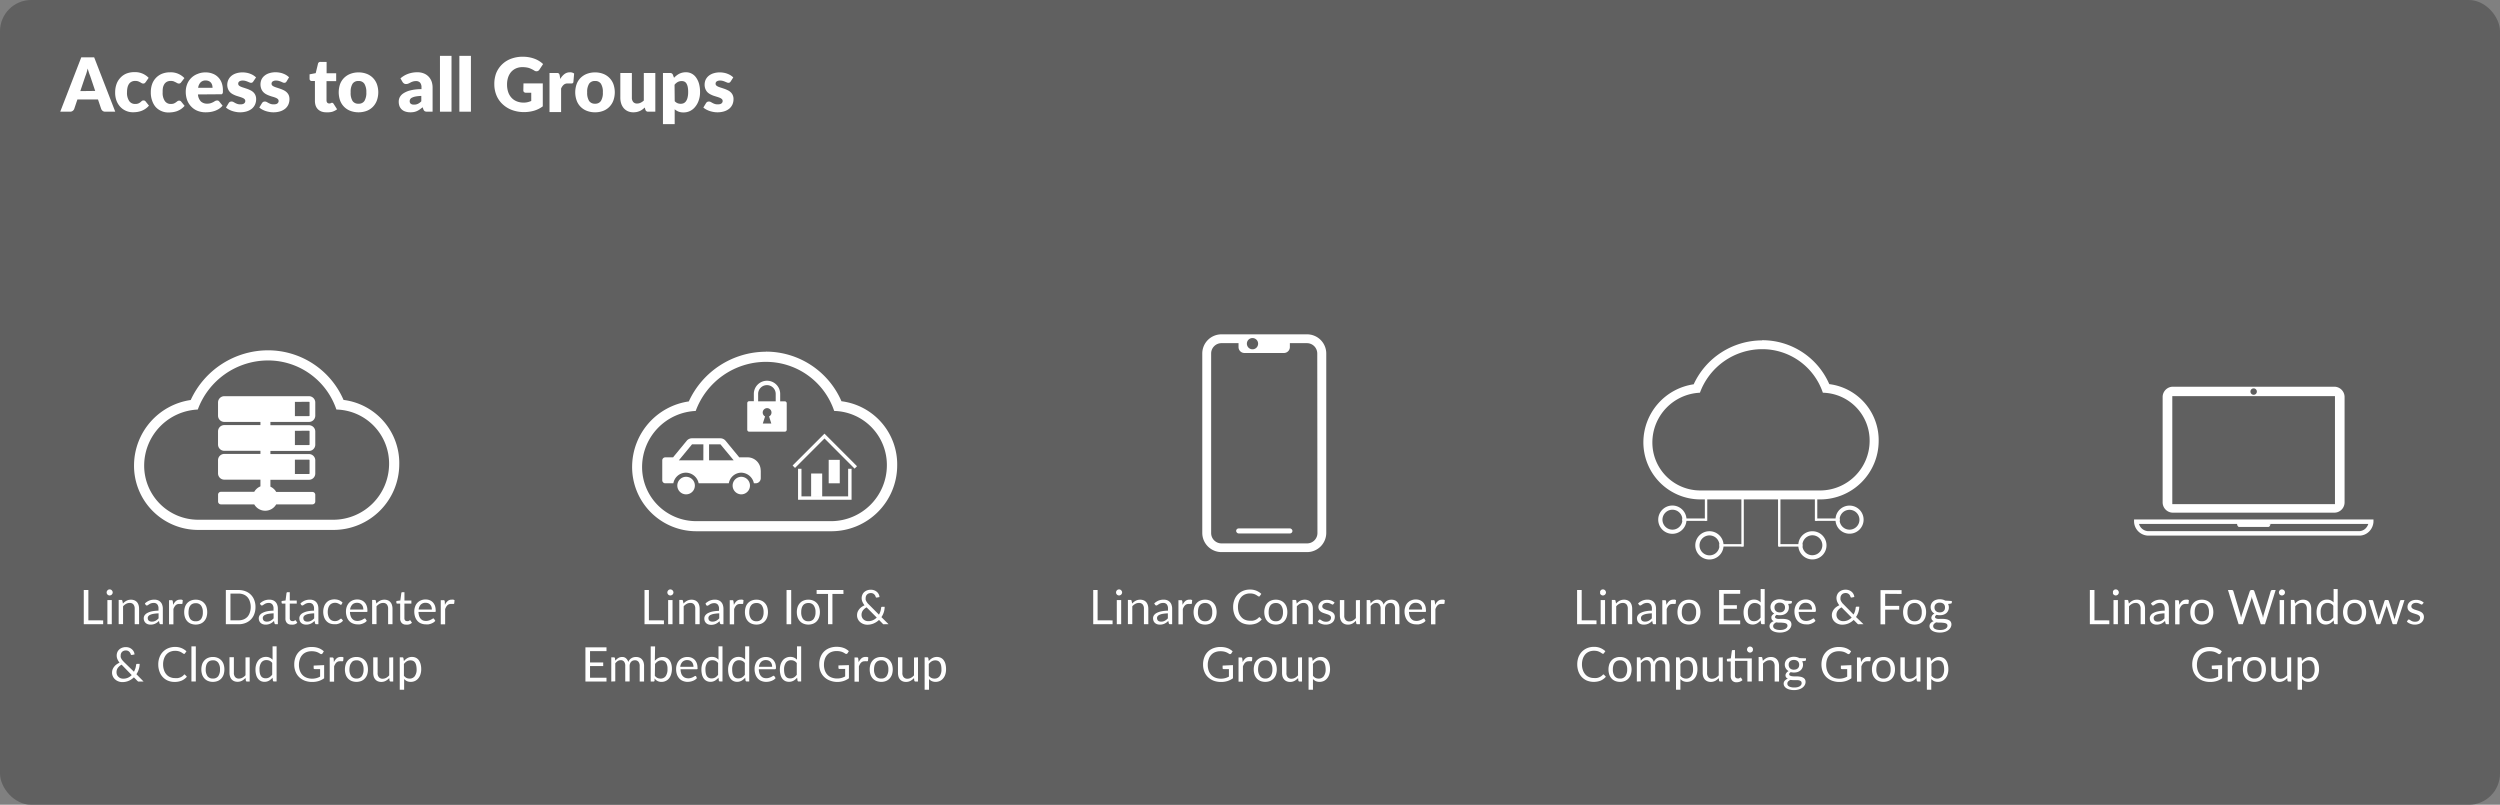 <svg xmlns="http://www.w3.org/2000/svg" viewBox="0 0 569.42 183.3"><rect x="0" y="0" width="569.42" height="183.3" fill="#808080" stroke="none"/><defs><style>.cls-1{fill:#585858;opacity:0.8;}.cls-2{fill:#fff;}.cls-3{fill:none;}</style></defs><g id="map"><rect class="cls-1" width="569.42" height="183.3" rx="7.12"/><path class="cls-2" d="M26.25,25.44H24a.93.93,0,0,1-.6-.17,1.1,1.1,0,0,1-.35-.45l-.73-2.16H17.63l-.73,2.16a1,1,0,0,1-.34.43.92.92,0,0,1-.6.19H13.72l4.79-12.38h2.94Zm-4.57-4.73-1.14-3.39c-.09-.22-.18-.47-.28-.76s-.19-.61-.29-.95q-.12.51-.27,1a8.06,8.06,0,0,1-.27.76l-1.14,3.38Z"/><path class="cls-2" d="M33.17,18.72a1.66,1.66,0,0,1-.23.23.51.51,0,0,1-.32.08.7.7,0,0,1-.35-.09l-.35-.21c-.13-.07-.29-.14-.46-.21a2.1,2.1,0,0,0-.66-.09,1.78,1.78,0,0,0-.83.18,1.61,1.61,0,0,0-.59.51,2.5,2.5,0,0,0-.34.81A5.08,5.08,0,0,0,28.93,21,3.33,3.33,0,0,0,29.42,23a1.59,1.59,0,0,0,1.35.68,2,2,0,0,0,.73-.11,2.32,2.32,0,0,0,.45-.26L32.3,23a.61.61,0,0,1,.39-.12.56.56,0,0,1,.48.23l.76.95a4.31,4.31,0,0,1-.86.76,4.4,4.4,0,0,1-.92.46,5.26,5.26,0,0,1-.95.23,7.22,7.22,0,0,1-.92.06,3.9,3.9,0,0,1-1.55-.31,3.8,3.8,0,0,1-1.29-.88A4.32,4.32,0,0,1,26.56,23,5.28,5.28,0,0,1,26.23,21a5.51,5.51,0,0,1,.29-1.79,4,4,0,0,1,.84-1.43,3.85,3.85,0,0,1,1.37-1,4.88,4.88,0,0,1,1.9-.35,4.24,4.24,0,0,1,3.23,1.3Z"/><path class="cls-2" d="M41.28,18.72a1.22,1.22,0,0,1-.22.23.51.51,0,0,1-.32.08.68.68,0,0,1-.35-.09L40,18.73l-.46-.21a2.1,2.1,0,0,0-.66-.09,1.86,1.86,0,0,0-.84.18,1.66,1.66,0,0,0-.58.51,2.5,2.5,0,0,0-.34.81A5.08,5.08,0,0,0,37.05,21,3.25,3.25,0,0,0,37.54,23a1.59,1.59,0,0,0,1.35.68,2,2,0,0,0,.72-.11,2.79,2.79,0,0,0,.46-.26l.34-.26a.65.65,0,0,1,.4-.12.53.53,0,0,1,.47.23l.77.95a4.31,4.31,0,0,1-.86.76,4.65,4.65,0,0,1-.92.46,5.47,5.47,0,0,1-1,.23,7.38,7.38,0,0,1-.93.06,3.89,3.89,0,0,1-1.54-.31,3.8,3.8,0,0,1-1.29-.88A4.16,4.16,0,0,1,34.68,23,5.28,5.28,0,0,1,34.35,21a5.5,5.5,0,0,1,.28-1.79,4,4,0,0,1,2.22-2.39,4.88,4.88,0,0,1,1.9-.35A4.24,4.24,0,0,1,42,17.79Z"/><path class="cls-2" d="M45.09,21.51a2.53,2.53,0,0,0,.67,1.6,2,2,0,0,0,1.41.5A2.64,2.64,0,0,0,48,23.5a4.76,4.76,0,0,0,.59-.25L49,23a1.07,1.07,0,0,1,.46-.11.56.56,0,0,1,.48.23l.76.95a4.14,4.14,0,0,1-.88.76,4.77,4.77,0,0,1-1,.46,5.9,5.9,0,0,1-1,.23,8.07,8.07,0,0,1-1,.06,5,5,0,0,1-1.74-.3,4,4,0,0,1-1.42-.9,4.41,4.41,0,0,1-1-1.48,5.61,5.61,0,0,1-.35-2,4.72,4.72,0,0,1,.3-1.68A4.05,4.05,0,0,1,45,16.84a4.53,4.53,0,0,1,1.81-.35,4.34,4.34,0,0,1,1.6.28,3.38,3.38,0,0,1,1.25.79,3.53,3.53,0,0,1,.82,1.27,4.77,4.77,0,0,1,.29,1.7c0,.2,0,.36,0,.49a.7.7,0,0,1-.1.29.31.31,0,0,1-.18.16,1.19,1.19,0,0,1-.29,0ZM48.41,20a2.43,2.43,0,0,0-.08-.61,1.52,1.52,0,0,0-.27-.54,1.29,1.29,0,0,0-.48-.37,1.59,1.59,0,0,0-.72-.15,1.55,1.55,0,0,0-1.17.43A2.2,2.2,0,0,0,45.13,20Z"/><path class="cls-2" d="M57.69,18.56a.7.7,0,0,1-.22.23.59.59,0,0,1-.29.07.84.84,0,0,1-.37-.09l-.41-.17a4,4,0,0,0-.49-.17,1.94,1.94,0,0,0-.62-.08,1.31,1.31,0,0,0-.77.19.59.59,0,0,0-.26.53.53.53,0,0,0,.17.41,1.81,1.81,0,0,0,.46.28,6.28,6.28,0,0,0,.66.23l.75.25a6.88,6.88,0,0,1,.74.32,2.57,2.57,0,0,1,.66.45,2,2,0,0,1,.46.65,2.16,2.16,0,0,1,.18.92,3,3,0,0,1-.24,1.21,2.73,2.73,0,0,1-.71.95,3.51,3.51,0,0,1-1.17.62,5.14,5.14,0,0,1-1.59.22,4.58,4.58,0,0,1-.9-.09,6.15,6.15,0,0,1-.87-.22,5.57,5.57,0,0,1-.78-.35,3.28,3.28,0,0,1-.61-.43l.61-1a.84.84,0,0,1,.26-.27.79.79,0,0,1,.4-.09.84.84,0,0,1,.42.1l.39.22a3.39,3.39,0,0,0,.5.22,2.12,2.12,0,0,0,.72.1,1.88,1.88,0,0,0,.51-.06.73.73,0,0,0,.34-.18.61.61,0,0,0,.19-.24.71.71,0,0,0,.06-.28.59.59,0,0,0-.18-.44,1.51,1.51,0,0,0-.47-.29,6.06,6.06,0,0,0-.65-.23l-.76-.24a6.12,6.12,0,0,1-.75-.33A2.86,2.86,0,0,1,52.4,21a2.22,2.22,0,0,1-.46-.72,2.64,2.64,0,0,1-.18-1A2.8,2.8,0,0,1,52,18.21a2.65,2.65,0,0,1,.65-.88,3.19,3.19,0,0,1,1.09-.61,4.73,4.73,0,0,1,1.53-.23,4.56,4.56,0,0,1,.92.09,3.72,3.72,0,0,1,.84.24,4,4,0,0,1,.72.36,4.35,4.35,0,0,1,.57.45Z"/><path class="cls-2" d="M65.26,18.56a.68.68,0,0,1-.21.23.66.66,0,0,1-.3.07.84.84,0,0,1-.37-.09L64,18.6a4.65,4.65,0,0,0-.49-.17,2,2,0,0,0-.62-.08,1.29,1.29,0,0,0-.77.19.6.6,0,0,0-.27.53.57.57,0,0,0,.17.41,1.72,1.72,0,0,0,.47.28,6.06,6.06,0,0,0,.65.23l.75.25a8,8,0,0,1,.75.32,2.69,2.69,0,0,1,.65.45,2.21,2.21,0,0,1,.47.65,2.32,2.32,0,0,1,.17.92,3,3,0,0,1-.24,1.21,2.61,2.61,0,0,1-.71.95,3.46,3.46,0,0,1-1.16.62,5.2,5.2,0,0,1-1.6.22,4.58,4.58,0,0,1-.9-.09,6.15,6.15,0,0,1-.87-.22,5.57,5.57,0,0,1-.78-.35,3.65,3.65,0,0,1-.61-.43l.61-1a1,1,0,0,1,.26-.27.83.83,0,0,1,.41-.09.8.8,0,0,1,.41.1l.39.22a3.93,3.93,0,0,0,.5.22,2.12,2.12,0,0,0,.72.1,2,2,0,0,0,.52-.06.85.85,0,0,0,.34-.18.69.69,0,0,0,.18-.24.71.71,0,0,0,.06-.28.62.62,0,0,0-.17-.44,1.64,1.64,0,0,0-.47-.29,5.57,5.57,0,0,0-.66-.23q-.37-.1-.75-.24a5.63,5.63,0,0,1-.76-.33A2.81,2.81,0,0,1,60,21a2.25,2.25,0,0,1-.47-.72,2.86,2.86,0,0,1,0-2.1,2.4,2.4,0,0,1,.65-.88,3.1,3.1,0,0,1,1.09-.61,4.65,4.65,0,0,1,1.53-.23,4.7,4.7,0,0,1,.92.09,3.63,3.63,0,0,1,.83.24,3.72,3.72,0,0,1,.72.36,4.35,4.35,0,0,1,.57.45Z"/><path class="cls-2" d="M74.32,25.58a3.15,3.15,0,0,1-1.11-.18,2.4,2.4,0,0,1-.81-.52,2.25,2.25,0,0,1-.5-.81A3.29,3.29,0,0,1,71.73,23V18.45H71a.56.56,0,0,1-.35-.13.53.53,0,0,1-.14-.39v-1l1.4-.27.52-2.15a.53.53,0,0,1,.58-.41h1.38v2.58h2.18v1.8H74.37v4.38a.8.8,0,0,0,.15.5.49.49,0,0,0,.42.2.9.9,0,0,0,.25,0l.17-.07.13-.07.15,0a.29.29,0,0,1,.19.05.86.86,0,0,1,.15.17l.8,1.25a3.56,3.56,0,0,1-1.15.58A4.42,4.42,0,0,1,74.32,25.58Z"/><path class="cls-2" d="M81.67,16.49a5.09,5.09,0,0,1,1.83.32,4.06,4.06,0,0,1,1.41.9,4.1,4.1,0,0,1,.92,1.42,5.58,5.58,0,0,1,0,3.78,4.09,4.09,0,0,1-.92,1.44,3.94,3.94,0,0,1-1.41.91,5.42,5.42,0,0,1-3.67,0,4,4,0,0,1-1.43-.91,4,4,0,0,1-.93-1.44,5.74,5.74,0,0,1,0-3.78,4,4,0,0,1,.93-1.42,4.14,4.14,0,0,1,1.43-.9A5.11,5.11,0,0,1,81.67,16.49Zm0,7.13A1.5,1.5,0,0,0,83,23,3.59,3.59,0,0,0,83.44,21,3.55,3.55,0,0,0,83,19.09a1.5,1.5,0,0,0-1.34-.64,1.52,1.52,0,0,0-1.37.64A3.46,3.46,0,0,0,79.87,21,3.5,3.5,0,0,0,80.3,23,1.52,1.52,0,0,0,81.67,23.62Z"/><path class="cls-2" d="M91.21,17.85A5.47,5.47,0,0,1,93,16.8a6.13,6.13,0,0,1,2.08-.34,3.81,3.81,0,0,1,1.44.26,3.05,3.05,0,0,1,1.09.72,3.21,3.21,0,0,1,.69,1.1,4.18,4.18,0,0,1,.23,1.39v5.51h-1.2a1.24,1.24,0,0,1-.57-.1.81.81,0,0,1-.32-.42l-.18-.49c-.23.19-.44.35-.64.49a3.78,3.78,0,0,1-.64.37,3.09,3.09,0,0,1-.69.22,4.18,4.18,0,0,1-.82.07,3.44,3.44,0,0,1-1.1-.16,2.28,2.28,0,0,1-.84-.46A2.17,2.17,0,0,1,91,24.2a2.85,2.85,0,0,1-.18-1.05,2.19,2.19,0,0,1,.23-1,2.47,2.47,0,0,1,.83-.89,5.21,5.21,0,0,1,1.58-.67A10,10,0,0,1,96,20.31v-.38a1.62,1.62,0,0,0-.32-1.11,1.2,1.2,0,0,0-.91-.35,2.31,2.31,0,0,0-.76.11,2.35,2.35,0,0,0-.53.23c-.16.08-.31.16-.46.22a1.22,1.22,0,0,1-.53.11A.73.73,0,0,1,92,19a1.18,1.18,0,0,1-.31-.32Zm4.75,4a8.21,8.21,0,0,0-1.3.13,3,3,0,0,0-.81.26.91.91,0,0,0-.41.35.79.79,0,0,0-.12.42.72.72,0,0,0,.25.63,1.13,1.13,0,0,0,.72.19,2,2,0,0,0,.89-.18,2.63,2.63,0,0,0,.78-.58Z"/><path class="cls-2" d="M102.84,12.72V25.44h-2.63V12.72Z"/><path class="cls-2" d="M107.26,12.72V25.44h-2.63V12.72Z"/><path class="cls-2" d="M119.23,19h4.4v5.22a6.36,6.36,0,0,1-2,1,8.24,8.24,0,0,1-2.24.31,7.78,7.78,0,0,1-2.79-.48,6.3,6.3,0,0,1-2.14-1.33,5.69,5.69,0,0,1-1.38-2,6.58,6.58,0,0,1-.49-2.52A7,7,0,0,1,113,16.7a5.82,5.82,0,0,1,1.32-2,5.91,5.91,0,0,1,2.06-1.31,7.52,7.52,0,0,1,2.71-.47,8.23,8.23,0,0,1,1.45.13,7.45,7.45,0,0,1,1.26.35,5.73,5.73,0,0,1,1.05.53,5.66,5.66,0,0,1,.85.66l-.84,1.27a.78.78,0,0,1-.5.36.86.86,0,0,1-.67-.15,6,6,0,0,0-.64-.35,4.73,4.73,0,0,0-.62-.25,4.53,4.53,0,0,0-.66-.13,6,6,0,0,0-.78-.05,3.59,3.59,0,0,0-1.46.29,3.25,3.25,0,0,0-1.1.8,3.79,3.79,0,0,0-.7,1.25,5.11,5.11,0,0,0-.24,1.62,5.27,5.27,0,0,0,.27,1.75,3.61,3.61,0,0,0,.77,1.29,3.25,3.25,0,0,0,1.19.8,4,4,0,0,0,1.53.28,3.87,3.87,0,0,0,.94-.1A6,6,0,0,0,121,23V21.12h-1.22a.59.59,0,0,1-.43-.15.48.48,0,0,1-.15-.36Z"/><path class="cls-2" d="M127.61,18a3.52,3.52,0,0,1,.94-1.12,2,2,0,0,1,1.22-.41,1.55,1.55,0,0,1,1,.28l-.17,1.94a.42.42,0,0,1-.14.25.45.45,0,0,1-.27.07H130l-.23,0-.24,0h-.23a1.31,1.31,0,0,0-.92.31,2.4,2.4,0,0,0-.58.85v5.35h-2.64V16.63h1.57a1.55,1.55,0,0,1,.33,0,.76.76,0,0,1,.22.11.43.43,0,0,1,.13.19,1.71,1.71,0,0,1,.08.29Z"/><path class="cls-2" d="M135.54,16.49a5.09,5.09,0,0,1,1.83.32,4,4,0,0,1,2.33,2.32,5.58,5.58,0,0,1,0,3.78,4,4,0,0,1-.92,1.44,3.86,3.86,0,0,1-1.41.91,5.09,5.09,0,0,1-1.83.32,5.15,5.15,0,0,1-1.84-.32,4,4,0,0,1-1.43-.91,3.83,3.83,0,0,1-.92-1.44,5.58,5.58,0,0,1,0-3.78,3.83,3.83,0,0,1,.92-1.42,4.14,4.14,0,0,1,1.43-.9A5.15,5.15,0,0,1,135.54,16.49Zm0,7.13a1.49,1.49,0,0,0,1.34-.64,3.5,3.5,0,0,0,.43-1.95,3.46,3.46,0,0,0-.43-1.94,1.49,1.49,0,0,0-1.34-.64,1.54,1.54,0,0,0-1.37.64,3.46,3.46,0,0,0-.43,1.94,3.5,3.5,0,0,0,.43,1.95A1.54,1.54,0,0,0,135.54,23.62Z"/><path class="cls-2" d="M149.26,16.63v8.81h-1.63A.61.61,0,0,1,147,25l-.15-.51a5.5,5.5,0,0,1-.53.45,3.68,3.68,0,0,1-.58.34,4.38,4.38,0,0,1-.67.22,3.91,3.91,0,0,1-.79.08,3,3,0,0,1-1.28-.25,2.73,2.73,0,0,1-.94-.7,3.15,3.15,0,0,1-.58-1.07,4.34,4.34,0,0,1-.19-1.34V16.63h2.63v5.59a1.5,1.5,0,0,0,.3,1,1.08,1.08,0,0,0,.88.36,1.85,1.85,0,0,0,.81-.18,3.06,3.06,0,0,0,.73-.5V16.63Z"/><path class="cls-2" d="M153.52,17.72a4.67,4.67,0,0,1,1.17-.91,3.37,3.37,0,0,1,1.57-.35,2.66,2.66,0,0,1,1.28.31,2.81,2.81,0,0,1,1,.88,4.5,4.5,0,0,1,.67,1.41,7,7,0,0,1,.24,1.9,5.68,5.68,0,0,1-.28,1.84,4.52,4.52,0,0,1-.77,1.46,3.47,3.47,0,0,1-1.19,1,3.38,3.38,0,0,1-1.53.35,3,3,0,0,1-1.16-.2,3.08,3.08,0,0,1-.85-.52v3.38H151V16.63h1.64a.62.62,0,0,1,.64.44Zm.16,5.33a1.89,1.89,0,0,0,.65.46,2,2,0,0,0,.73.13,1.67,1.67,0,0,0,.67-.14,1.38,1.38,0,0,0,.53-.47,2.36,2.36,0,0,0,.35-.83,4.91,4.91,0,0,0,.13-1.24,5.6,5.6,0,0,0-.1-1.17,2.53,2.53,0,0,0-.29-.77,1.1,1.1,0,0,0-.44-.42,1.32,1.32,0,0,0-.56-.13,1.84,1.84,0,0,0-1,.22,2.51,2.51,0,0,0-.71.62Z"/><path class="cls-2" d="M166.42,18.56a.7.7,0,0,1-.22.23.59.59,0,0,1-.29.07.84.84,0,0,1-.37-.09l-.41-.17a3.46,3.46,0,0,0-.49-.17,1.94,1.94,0,0,0-.62-.08,1.31,1.31,0,0,0-.77.19.61.61,0,0,0-.26.53.53.53,0,0,0,.17.41,1.81,1.81,0,0,0,.46.28c.2.08.42.16.66.23l.75.25a6.88,6.88,0,0,1,.74.32,2.57,2.57,0,0,1,.66.45,2,2,0,0,1,.46.65,2.16,2.16,0,0,1,.18.92,3,3,0,0,1-.24,1.21,2.73,2.73,0,0,1-.71.95,3.51,3.51,0,0,1-1.17.62,5.14,5.14,0,0,1-1.59.22,4.58,4.58,0,0,1-.9-.09,6.15,6.15,0,0,1-.87-.22,5.57,5.57,0,0,1-.78-.35,3.28,3.28,0,0,1-.61-.43l.61-1a.84.84,0,0,1,.26-.27.79.79,0,0,1,.4-.09.84.84,0,0,1,.42.1l.39.22a3.39,3.39,0,0,0,.5.22,2.12,2.12,0,0,0,.72.1,1.88,1.88,0,0,0,.51-.06.83.83,0,0,0,.35-.18.69.69,0,0,0,.18-.24.71.71,0,0,0,.06-.28.59.59,0,0,0-.18-.44,1.58,1.58,0,0,0-.46-.29c-.2-.08-.42-.16-.66-.23l-.76-.24a6.12,6.12,0,0,1-.75-.33,3.09,3.09,0,0,1-.66-.48,2.4,2.4,0,0,1-.46-.72,2.64,2.64,0,0,1-.18-1,2.8,2.8,0,0,1,.21-1.07,2.65,2.65,0,0,1,.65-.88,3.19,3.19,0,0,1,1.09-.61,4.73,4.73,0,0,1,1.53-.23,4.56,4.56,0,0,1,.92.09,3.72,3.72,0,0,1,.84.24,4,4,0,0,1,.72.36,4.35,4.35,0,0,1,.57.45Z"/><path class="cls-2" d="M61,82.1A16.42,16.42,0,0,1,76.62,93.28a12.3,12.3,0,0,1,12,12.54,12.73,12.73,0,0,1-12.54,12.56H45.18a12.31,12.31,0,0,1-12.34-12.56A12.8,12.8,0,0,1,45.05,93.28,17.07,17.07,0,0,1,61,82.1m0-2.31A19.42,19.42,0,0,0,43.44,91.11a15.09,15.09,0,0,0-12.91,14.67A14.62,14.62,0,0,0,45.18,120.7H76.09a15,15,0,0,0,14.85-14.84A14.51,14.51,0,0,0,78.25,91.09,18.75,18.75,0,0,0,61,79.79Z"/><path class="cls-2" d="M71.81,112.7a.65.65,0,0,0-.65-.65H62.91a2.85,2.85,0,0,0-1.32-1.2v-1.57h8.79a1.43,1.43,0,0,0,1.43-1.43v-3a1.44,1.44,0,0,0-1.43-1.43H61.59v-.71h8.79a1.43,1.43,0,0,0,1.43-1.43v-3a1.44,1.44,0,0,0-1.43-1.43H61.59V96.1h8.79a1.43,1.43,0,0,0,1.43-1.43v-3a1.44,1.44,0,0,0-1.43-1.43H51.09a1.43,1.43,0,0,0-1.43,1.43v3a1.43,1.43,0,0,0,1.43,1.43h8.23v.72H51.09a1.43,1.43,0,0,0-1.43,1.43v3a1.43,1.43,0,0,0,1.43,1.43h8.23v.71H51.09a1.43,1.43,0,0,0-1.43,1.43v3a1.43,1.43,0,0,0,1.43,1.43h8.23v1.53a2.89,2.89,0,0,0-1.41,1.24H50.32a.65.65,0,0,0-.65.65v1.56a.65.65,0,0,0,.65.65h7.59a2.88,2.88,0,0,0,5,0h8.25a.65.65,0,0,0,.65-.65Zm-1.43-8a.13.13,0,0,1,.13.13v3a.13.13,0,0,1-.13.13H67.17V104.7Zm0-6.59a.13.13,0,0,1,.13.13v3a.13.13,0,0,1-.13.13H67.17V98.12Zm0-6.59a.13.13,0,0,1,.13.13v3a.13.13,0,0,1-.13.13H67.17V91.53Z"/><path class="cls-2" d="M23.5,141.3v.88H19.08v-7.79h1.05v6.91Z"/><path class="cls-2" d="M25.67,134.94a.6.6,0,0,1-.06.27,1.07,1.07,0,0,1-.15.22.64.64,0,0,1-.22.14.66.66,0,0,1-.27.06.72.72,0,0,1-.48-.2,1.07,1.07,0,0,1-.15-.22.59.59,0,0,1-.05-.27.65.65,0,0,1,.05-.27,1.07,1.07,0,0,1,.15-.22.8.8,0,0,1,.21-.15.76.76,0,0,1,.27-.05.66.66,0,0,1,.49.2,1.07,1.07,0,0,1,.15.22A.66.66,0,0,1,25.67,134.94Zm-.21,1.73v5.51h-1v-5.51Z"/><path class="cls-2" d="M28,137.47a4.27,4.27,0,0,1,.38-.36,2.87,2.87,0,0,1,.43-.28,2,2,0,0,1,.48-.18,2.35,2.35,0,0,1,.54-.06,2,2,0,0,1,.8.15,1.63,1.63,0,0,1,.58.42,1.89,1.89,0,0,1,.35.66,2.86,2.86,0,0,1,.12.85v3.51h-1v-3.51a1.5,1.5,0,0,0-.29-1,1.06,1.06,0,0,0-.87-.34,1.62,1.62,0,0,0-.8.21,2.4,2.4,0,0,0-.69.56v4.05h-1v-5.51h.58a.25.25,0,0,1,.26.2Z"/><path class="cls-2" d="M33,137.45a3.26,3.26,0,0,1,1-.66,3.13,3.13,0,0,1,1.17-.21,2.1,2.1,0,0,1,.82.15,1.63,1.63,0,0,1,.6.42,1.64,1.64,0,0,1,.37.66,2.57,2.57,0,0,1,.13.85v3.52h-.43a.34.34,0,0,1-.22-.05.32.32,0,0,1-.12-.18l-.11-.52a4.48,4.48,0,0,1-.42.36,2.43,2.43,0,0,1-.44.26,2.46,2.46,0,0,1-.48.16,2.58,2.58,0,0,1-.58.06,2,2,0,0,1-.6-.09,1.37,1.37,0,0,1-.49-.27,1.25,1.25,0,0,1-.33-.45,1.48,1.48,0,0,1-.13-.65,1.21,1.21,0,0,1,.18-.63,1.65,1.65,0,0,1,.59-.54,3.86,3.86,0,0,1,1-.38,7.82,7.82,0,0,1,1.59-.17v-.43a1.5,1.5,0,0,0-.27-1,1,1,0,0,0-.81-.33,1.82,1.82,0,0,0-.61.09,1.74,1.74,0,0,0-.41.2l-.31.2a.43.43,0,0,1-.25.09.31.31,0,0,1-.17-.05.49.49,0,0,1-.12-.13Zm3.12,2.25a8.48,8.48,0,0,0-1.14.11,2.89,2.89,0,0,0-.76.22,1.07,1.07,0,0,0-.43.32.68.68,0,0,0-.14.41,1.07,1.07,0,0,0,.07.38.86.86,0,0,0,.2.26.87.87,0,0,0,.29.14,1.34,1.34,0,0,0,.35.05,2.26,2.26,0,0,0,.47-.05,2.74,2.74,0,0,0,.4-.15,3.75,3.75,0,0,0,.36-.24,3.13,3.13,0,0,0,.33-.31Z"/><path class="cls-2" d="M39.44,137.78a2.55,2.55,0,0,1,.64-.89,1.43,1.43,0,0,1,.93-.31,1.87,1.87,0,0,1,.34,0,1.18,1.18,0,0,1,.28.12l-.07.73a.15.15,0,0,1-.16.13l-.22,0a1.72,1.72,0,0,0-.34,0,1.31,1.31,0,0,0-.46.07,1.1,1.1,0,0,0-.37.23,1.56,1.56,0,0,0-.28.37,2.3,2.3,0,0,0-.23.5v3.48h-1v-5.51h.56a.29.29,0,0,1,.21.06.41.41,0,0,1,.09.21Z"/><path class="cls-2" d="M44.58,136.59a2.75,2.75,0,0,1,1.09.2,2.17,2.17,0,0,1,.82.57,2.4,2.4,0,0,1,.53.89,3.93,3.93,0,0,1,0,2.35,2.48,2.48,0,0,1-.53.89,2.17,2.17,0,0,1-.82.57,3.1,3.1,0,0,1-2.19,0,2.28,2.28,0,0,1-.83-.57,2.61,2.61,0,0,1-.52-.89,3.93,3.93,0,0,1,0-2.35,2.52,2.52,0,0,1,.52-.89,2.28,2.28,0,0,1,.83-.57A2.77,2.77,0,0,1,44.58,136.59Zm0,4.91A1.43,1.43,0,0,0,45.8,141a2.55,2.55,0,0,0,.4-1.53,2.51,2.51,0,0,0-.4-1.53,1.41,1.41,0,0,0-1.22-.55,1.6,1.6,0,0,0-.72.14,1.21,1.21,0,0,0-.51.41,1.71,1.71,0,0,0-.31.65,3.87,3.87,0,0,0-.1.88,2.55,2.55,0,0,0,.41,1.53A1.44,1.44,0,0,0,44.58,141.5Z"/><path class="cls-2" d="M58.19,138.29a4.28,4.28,0,0,1-.28,1.59,3.4,3.4,0,0,1-.78,1.23,3.52,3.52,0,0,1-1.22.79,4.13,4.13,0,0,1-1.56.28H51.44v-7.79h2.91a4.13,4.13,0,0,1,1.56.28,3.38,3.38,0,0,1,2,2A4.21,4.21,0,0,1,58.19,138.29Zm-1.08,0a3.86,3.86,0,0,0-.2-1.28,2.66,2.66,0,0,0-.55-1,2.42,2.42,0,0,0-.87-.6,3,3,0,0,0-1.14-.21H52.49v6.09h1.86a3,3,0,0,0,1.14-.21,2.53,2.53,0,0,0,.87-.59,2.66,2.66,0,0,0,.55-1A3.91,3.91,0,0,0,57.11,138.29Z"/><path class="cls-2" d="M59.2,137.45a3.26,3.26,0,0,1,1-.66,3.13,3.13,0,0,1,1.17-.21,2.1,2.1,0,0,1,.82.15,1.63,1.63,0,0,1,.6.42,1.64,1.64,0,0,1,.37.66,2.57,2.57,0,0,1,.13.85v3.52h-.43a.34.34,0,0,1-.22-.05.32.32,0,0,1-.12-.18l-.11-.52a4.48,4.48,0,0,1-.42.36,2.43,2.43,0,0,1-.44.26,2.46,2.46,0,0,1-.48.16,2.58,2.58,0,0,1-.58.06,2,2,0,0,1-.6-.09,1.37,1.37,0,0,1-.49-.27,1.25,1.25,0,0,1-.33-.45,1.48,1.48,0,0,1-.13-.65,1.21,1.21,0,0,1,.18-.63,1.65,1.65,0,0,1,.59-.54,3.86,3.86,0,0,1,1-.38,7.74,7.74,0,0,1,1.59-.17v-.43a1.44,1.44,0,0,0-.28-1,1,1,0,0,0-.81-.33,1.76,1.76,0,0,0-.6.09,1.74,1.74,0,0,0-.41.2l-.31.2a.43.43,0,0,1-.25.09.31.31,0,0,1-.17-.05.49.49,0,0,1-.12-.13Zm3.12,2.25a8.48,8.48,0,0,0-1.14.11,2.89,2.89,0,0,0-.76.22,1.07,1.07,0,0,0-.43.32.68.68,0,0,0-.14.41,1.07,1.07,0,0,0,.07.38.86.86,0,0,0,.2.26.78.78,0,0,0,.29.14,1.29,1.29,0,0,0,.35.05,2.26,2.26,0,0,0,.47-.05,2.74,2.74,0,0,0,.4-.15,3.75,3.75,0,0,0,.36-.24,3.13,3.13,0,0,0,.33-.31Z"/><path class="cls-2" d="M66.36,142.27a1.3,1.3,0,0,1-1-.37,1.46,1.46,0,0,1-.35-1.05v-3.37h-.66a.19.19,0,0,1-.21-.21v-.38l.9-.12.22-1.7a.2.2,0,0,1,.08-.13.2.2,0,0,1,.15-.06H66v1.9h1.59v.7H66v3.31a.7.7,0,0,0,.17.52.57.57,0,0,0,.43.16.68.68,0,0,0,.26,0,.61.61,0,0,0,.2-.09l.14-.09a.21.21,0,0,1,.1,0s.09,0,.13.1l.28.46a1.63,1.63,0,0,1-.6.36A2,2,0,0,1,66.36,142.27Z"/><path class="cls-2" d="M68.43,137.45a3.26,3.26,0,0,1,1-.66,3.13,3.13,0,0,1,1.17-.21,2.1,2.1,0,0,1,.82.15,1.75,1.75,0,0,1,.61.42,1.92,1.92,0,0,1,.37.66,2.86,2.86,0,0,1,.12.85v3.52h-.43a.36.36,0,0,1-.22-.05.32.32,0,0,1-.12-.18l-.1-.52c-.15.14-.29.25-.43.36a2.73,2.73,0,0,1-.43.26,2.81,2.81,0,0,1-.49.16,2.49,2.49,0,0,1-.57.06,2,2,0,0,1-.61-.09,1.37,1.37,0,0,1-.49-.27,1.25,1.25,0,0,1-.33-.45,1.64,1.64,0,0,1-.12-.65,1.21,1.21,0,0,1,.18-.63,1.61,1.61,0,0,1,.58-.54,4.08,4.08,0,0,1,1-.38,7.66,7.66,0,0,1,1.59-.17v-.43a1.5,1.5,0,0,0-.28-1,1,1,0,0,0-.81-.33,1.72,1.72,0,0,0-.6.09,2,2,0,0,0-.42.2l-.31.2a.43.43,0,0,1-.25.09.34.34,0,0,1-.17-.05.74.74,0,0,1-.12-.13Zm3.13,2.25a8.15,8.15,0,0,0-1.14.11,3,3,0,0,0-.77.22,1.07,1.07,0,0,0-.43.32.67.67,0,0,0-.13.41.89.89,0,0,0,.07.38.7.7,0,0,0,.19.26.87.87,0,0,0,.29.14,1.34,1.34,0,0,0,.35.05,2.19,2.19,0,0,0,.47-.05,2.37,2.37,0,0,0,.4-.15,2.25,2.25,0,0,0,.36-.24,2.45,2.45,0,0,0,.34-.31Z"/><path class="cls-2" d="M77.81,137.65l-.09.09a.16.16,0,0,1-.12,0,.41.41,0,0,1-.18-.07,1.25,1.25,0,0,0-.24-.15l-.35-.15a1.56,1.56,0,0,0-.52-.07,1.58,1.58,0,0,0-.71.15,1.3,1.3,0,0,0-.52.41,1.85,1.85,0,0,0-.32.66,3.32,3.32,0,0,0-.11.86,3,3,0,0,0,.12.89,1.85,1.85,0,0,0,.32.66,1.42,1.42,0,0,0,.51.4,1.59,1.59,0,0,0,.66.14,1.66,1.66,0,0,0,.59-.09,1.82,1.82,0,0,0,.37-.18l.25-.19a.32.32,0,0,1,.2-.09.22.22,0,0,1,.19.1l.27.35a2.1,2.1,0,0,1-.41.38,2.3,2.3,0,0,1-.49.26,2.66,2.66,0,0,1-.55.16,3.92,3.92,0,0,1-.59,0,2.57,2.57,0,0,1-1-.19,2.22,2.22,0,0,1-.77-.55,2.59,2.59,0,0,1-.51-.89,3.79,3.79,0,0,1-.19-1.21,3.43,3.43,0,0,1,.18-1.13,2.47,2.47,0,0,1,.5-.9,2.29,2.29,0,0,1,.81-.59,3,3,0,0,1,2.13,0,2.63,2.63,0,0,1,.78.53Z"/><path class="cls-2" d="M83.54,141.41a2,2,0,0,1-.43.38,3.36,3.36,0,0,1-.54.26,3.65,3.65,0,0,1-.59.16,4,4,0,0,1-.6,0,2.77,2.77,0,0,1-1-.2,2.14,2.14,0,0,1-.83-.56,2.57,2.57,0,0,1-.55-.92,3.78,3.78,0,0,1-.2-1.26,3.14,3.14,0,0,1,.18-1.08,2.7,2.7,0,0,1,.51-.87,2.37,2.37,0,0,1,.81-.57,2.67,2.67,0,0,1,1.08-.21,2.45,2.45,0,0,1,.91.16,2,2,0,0,1,.73.48,2.1,2.1,0,0,1,.48.77,2.89,2.89,0,0,1,.18,1.05.64.64,0,0,1,0,.3.23.23,0,0,1-.19.08H79.71a3,3,0,0,0,.15.91,1.71,1.71,0,0,0,.35.64,1.53,1.53,0,0,0,.55.39,2.08,2.08,0,0,0,1.33,0,1.91,1.91,0,0,0,.45-.18l.32-.18a.42.42,0,0,1,.22-.09.22.22,0,0,1,.19.1Zm-.78-2.58a2,2,0,0,0-.1-.62,1.15,1.15,0,0,0-.28-.48,1.16,1.16,0,0,0-.44-.32,1.55,1.55,0,0,0-.59-.11,1.47,1.47,0,0,0-1.1.4,2,2,0,0,0-.51,1.13Z"/><path class="cls-2" d="M85.73,137.47a3.24,3.24,0,0,1,.38-.36,2.36,2.36,0,0,1,.42-.28,2,2,0,0,1,.48-.18,2.38,2.38,0,0,1,.55-.06,2,2,0,0,1,.79.15,1.47,1.47,0,0,1,.58.42,1.74,1.74,0,0,1,.35.66,2.86,2.86,0,0,1,.12.85v3.51h-1v-3.51a1.5,1.5,0,0,0-.29-1,1.05,1.05,0,0,0-.86-.34,1.63,1.63,0,0,0-.81.21,2.5,2.5,0,0,0-.68.56v4.05h-1v-5.51h.58a.24.24,0,0,1,.26.2Z"/><path class="cls-2" d="M92.5,142.27a1.32,1.32,0,0,1-1-.37,1.46,1.46,0,0,1-.35-1.05v-3.37h-.66a.19.19,0,0,1-.21-.21v-.38l.9-.12.23-1.7a.19.19,0,0,1,.07-.13.2.2,0,0,1,.15-.06h.49v1.9H93.7v.7H92.11v3.31a.74.74,0,0,0,.17.52.59.59,0,0,0,.43.16.77.77,0,0,0,.27,0,.56.56,0,0,0,.19-.09l.14-.09a.26.26,0,0,1,.1,0s.09,0,.13.1l.29.46a1.76,1.76,0,0,1-.61.36A2,2,0,0,1,92.5,142.27Z"/><path class="cls-2" d="M99.15,141.41a2.25,2.25,0,0,1-.43.38,3.36,3.36,0,0,1-.54.26,4,4,0,0,1-.59.16,4,4,0,0,1-.6,0,2.86,2.86,0,0,1-1.06-.2,2.22,2.22,0,0,1-.83-.56,2.7,2.7,0,0,1-.54-.92,3.78,3.78,0,0,1-.2-1.26,3.14,3.14,0,0,1,.18-1.08,2.36,2.36,0,0,1,1.32-1.44,2.59,2.59,0,0,1,1.07-.21,2.51,2.51,0,0,1,.92.16,2.11,2.11,0,0,1,.73.48,2.4,2.4,0,0,1,.48.77,3.12,3.12,0,0,1,.17,1.05.53.53,0,0,1,0,.3.19.19,0,0,1-.18.08H95.32a3.41,3.41,0,0,0,.14.91,1.88,1.88,0,0,0,.36.64,1.5,1.5,0,0,0,.54.39,2.11,2.11,0,0,0,1.34,0,2.34,2.34,0,0,0,.45-.18l.32-.18a.4.4,0,0,1,.22-.09.19.19,0,0,1,.18.1Zm-.79-2.58a2,2,0,0,0-.09-.62,1.41,1.41,0,0,0-.28-.48,1.16,1.16,0,0,0-.44-.32,1.6,1.6,0,0,0-.6-.11,1.49,1.49,0,0,0-1.1.4,1.94,1.94,0,0,0-.5,1.13Z"/><path class="cls-2" d="M101.34,137.78a2.43,2.43,0,0,1,.64-.89,1.39,1.39,0,0,1,.93-.31,1.76,1.76,0,0,1,.33,0,1.26,1.26,0,0,1,.29.12l-.07.73a.16.16,0,0,1-.17.13l-.22,0a1.69,1.69,0,0,0-.33,0,1.41,1.41,0,0,0-.47.07,1.16,1.16,0,0,0-.36.23,1.59,1.59,0,0,0-.29.37,3.91,3.91,0,0,0-.23.5v3.48h-1v-5.51H101a.3.3,0,0,1,.22.06.34.34,0,0,1,.08.21Z"/><path class="cls-2" d="M32.7,155.23h-.94a.65.65,0,0,1-.26,0,.52.52,0,0,1-.21-.15l-.79-.8a4,4,0,0,1-1.18.79,3.66,3.66,0,0,1-1.46.29,2.45,2.45,0,0,1-.85-.15,2.33,2.33,0,0,1-.75-.43,2,2,0,0,1-.53-.68,1.94,1.94,0,0,1-.21-.91,2.18,2.18,0,0,1,.13-.72,2.57,2.57,0,0,1,.36-.62,2.43,2.43,0,0,1,.54-.52,3.45,3.45,0,0,1,.68-.39,3.28,3.28,0,0,1-.49-.82,2.1,2.1,0,0,1-.16-.82,2,2,0,0,1,.14-.74,1.75,1.75,0,0,1,.42-.61,2,2,0,0,1,.66-.41,2.41,2.41,0,0,1,.87-.15,2.22,2.22,0,0,1,.79.14,2,2,0,0,1,.6.37,1.76,1.76,0,0,1,.41.53,1.56,1.56,0,0,1,.17.63l-.6.12c-.12,0-.21,0-.27-.17a1,1,0,0,0-.12-.3,1.13,1.13,0,0,0-.22-.27.89.89,0,0,0-.32-.21,1.15,1.15,0,0,0-.44-.08,1.3,1.3,0,0,0-.49.09.85.85,0,0,0-.37.24.88.88,0,0,0-.24.36,1.14,1.14,0,0,0-.08.46,1.47,1.47,0,0,0,0,.36,1.7,1.7,0,0,0,.14.35,2.31,2.31,0,0,0,.24.37l.35.39L30.51,153a5.75,5.75,0,0,0,.33-.77,4.53,4.53,0,0,0,.16-.8.26.26,0,0,1,.07-.16.18.18,0,0,1,.15-.06h.59a4,4,0,0,1-.2,1.23,4.29,4.29,0,0,1-.54,1.12Zm-5-3.84a2.47,2.47,0,0,0-.87.74,1.71,1.71,0,0,0-.29,1,1.52,1.52,0,0,0,.13.62,1.43,1.43,0,0,0,.35.45,1.47,1.47,0,0,0,.48.29,1.77,1.77,0,0,0,.56.09,2.56,2.56,0,0,0,1.09-.22,2.73,2.73,0,0,0,.85-.6Z"/><path class="cls-2" d="M42,153.62a.21.21,0,0,1,.15.07l.42.45a3.44,3.44,0,0,1-1.16.87,4,4,0,0,1-1.65.31,3.89,3.89,0,0,1-1.52-.29,3.39,3.39,0,0,1-1.17-.82,3.47,3.47,0,0,1-.75-1.26,4.61,4.61,0,0,1-.27-1.61,4.45,4.45,0,0,1,.28-1.62,3.54,3.54,0,0,1,2-2.08,4.11,4.11,0,0,1,1.55-.29,3.74,3.74,0,0,1,1.47.27,3.84,3.84,0,0,1,1.12.72l-.35.49-.08.09a.29.29,0,0,1-.14,0,.4.4,0,0,1-.24-.1,2.65,2.65,0,0,0-.37-.24,2.57,2.57,0,0,0-.57-.24,2.93,2.93,0,0,0-.84-.1,2.85,2.85,0,0,0-1.11.21,2.35,2.35,0,0,0-.86.6,2.81,2.81,0,0,0-.56,1,3.72,3.72,0,0,0-.2,1.29,3.77,3.77,0,0,0,.21,1.3,2.69,2.69,0,0,0,.57,1,2.2,2.2,0,0,0,.85.6,2.67,2.67,0,0,0,1.06.21,4.09,4.09,0,0,0,.63,0,2.64,2.64,0,0,0,.52-.13,2.26,2.26,0,0,0,.44-.22,2.8,2.8,0,0,0,.4-.32A.31.31,0,0,1,42,153.62Z"/><path class="cls-2" d="M44.6,147.22v8h-1v-8Z"/><path class="cls-2" d="M48.49,149.64a2.72,2.72,0,0,1,1.09.2,2.28,2.28,0,0,1,.83.57,2.52,2.52,0,0,1,.52.89,3.93,3.93,0,0,1,0,2.35,2.61,2.61,0,0,1-.52.89,2.28,2.28,0,0,1-.83.57,3.07,3.07,0,0,1-2.18,0,2.2,2.2,0,0,1-.83-.57,2.48,2.48,0,0,1-.53-.89,3.93,3.93,0,0,1,0-2.35,2.4,2.4,0,0,1,.53-.89,2.2,2.2,0,0,1,.83-.57A2.72,2.72,0,0,1,48.49,149.64Zm0,4.91a1.42,1.42,0,0,0,1.22-.54,2.55,2.55,0,0,0,.4-1.53,2.51,2.51,0,0,0-.4-1.53,1.4,1.4,0,0,0-1.22-.55,1.81,1.81,0,0,0-.72.14,1.34,1.34,0,0,0-.51.41,1.7,1.7,0,0,0-.3.65,3.38,3.38,0,0,0-.1.88,2.55,2.55,0,0,0,.4,1.53A1.44,1.44,0,0,0,48.49,154.55Z"/><path class="cls-2" d="M56.87,149.72v5.51h-.58A.24.24,0,0,1,56,155l-.08-.59a3.22,3.22,0,0,1-.8.64,2.13,2.13,0,0,1-1,.24,2,2,0,0,1-.8-.15,1.63,1.63,0,0,1-.58-.42,1.74,1.74,0,0,1-.35-.66,2.86,2.86,0,0,1-.12-.85v-3.52h1v3.52a1.45,1.45,0,0,0,.29,1,1.07,1.07,0,0,0,.87.35,1.62,1.62,0,0,0,.8-.21,2.4,2.4,0,0,0,.69-.56v-4.06Z"/><path class="cls-2" d="M63,147.22v8h-.58a.24.24,0,0,1-.26-.2l-.09-.67a3.09,3.09,0,0,1-.8.69,2.1,2.1,0,0,1-1,.26,2,2,0,0,1-.86-.18,1.86,1.86,0,0,1-.65-.54,2.32,2.32,0,0,1-.42-.88,4.45,4.45,0,0,1-.15-1.21,3.79,3.79,0,0,1,.16-1.14,2.9,2.9,0,0,1,.47-.91,2,2,0,0,1,.75-.6,2.16,2.16,0,0,1,1-.22,1.91,1.91,0,0,1,.86.17,2.12,2.12,0,0,1,.65.47v-3.05ZM62,151a1.51,1.51,0,0,0-.59-.5,1.64,1.64,0,0,0-.71-.15,1.39,1.39,0,0,0-1.18.55,2.62,2.62,0,0,0-.41,1.57,4.09,4.09,0,0,0,.09.92,2,2,0,0,0,.27.63,1.13,1.13,0,0,0,.45.36,1.38,1.38,0,0,0,.59.11,1.57,1.57,0,0,0,.83-.21,2.4,2.4,0,0,0,.66-.62Z"/><path class="cls-2" d="M73.83,151.49v3a4.45,4.45,0,0,1-1.25.63,4.86,4.86,0,0,1-1.46.21,4.77,4.77,0,0,1-1.7-.29,3.9,3.9,0,0,1-1.29-.82,3.48,3.48,0,0,1-.82-1.26,4.19,4.19,0,0,1-.29-1.61,4.46,4.46,0,0,1,.28-1.63,3.55,3.55,0,0,1,.79-1.26,3.6,3.6,0,0,1,1.26-.81,4.53,4.53,0,0,1,1.65-.29,5.65,5.65,0,0,1,.86.07,4,4,0,0,1,.74.2,2.77,2.77,0,0,1,.62.31,3.49,3.49,0,0,1,.54.41l-.3.48a.32.32,0,0,1-.18.13.3.3,0,0,1-.25,0l-.3-.18a3.09,3.09,0,0,0-.41-.21,2.57,2.57,0,0,0-.57-.17,3.58,3.58,0,0,0-.78-.07,3.19,3.19,0,0,0-1.19.21,2.42,2.42,0,0,0-.91.62,2.56,2.56,0,0,0-.57,1,3.7,3.7,0,0,0-.21,1.28,3.79,3.79,0,0,0,.21,1.31,2.74,2.74,0,0,0,.6,1,2.59,2.59,0,0,0,.94.61,3.52,3.52,0,0,0,1.25.22,3.61,3.61,0,0,0,1-.13,3.85,3.85,0,0,0,.82-.34v-1.71H71.67a.24.24,0,0,1-.17-.06.2.2,0,0,1-.06-.15v-.59Z"/><path class="cls-2" d="M76.05,150.83a2.55,2.55,0,0,1,.64-.89,1.39,1.39,0,0,1,.93-.31,1.87,1.87,0,0,1,.34,0,1.18,1.18,0,0,1,.28.12l-.07.73a.15.15,0,0,1-.16.13l-.23,0a1.55,1.55,0,0,0-.33,0,1.31,1.31,0,0,0-.46.07,1.1,1.1,0,0,0-.37.23,1.56,1.56,0,0,0-.28.37,2.9,2.9,0,0,0-.24.5v3.48h-1v-5.51h.56a.29.29,0,0,1,.21.06A.34.34,0,0,1,76,150Z"/><path class="cls-2" d="M81.19,149.64a2.75,2.75,0,0,1,1.09.2,2.25,2.25,0,0,1,.82.57,2.4,2.4,0,0,1,.53.89,3.93,3.93,0,0,1,0,2.35,2.48,2.48,0,0,1-.53.89,2.25,2.25,0,0,1-.82.57,3.1,3.1,0,0,1-2.19,0,2.28,2.28,0,0,1-.83-.57,2.46,2.46,0,0,1-.52-.89,3.93,3.93,0,0,1,0-2.35,2.38,2.38,0,0,1,.52-.89,2.28,2.28,0,0,1,.83-.57A2.77,2.77,0,0,1,81.19,149.64Zm0,4.91a1.43,1.43,0,0,0,1.22-.54,2.62,2.62,0,0,0,.4-1.53,2.58,2.58,0,0,0-.4-1.53,1.41,1.41,0,0,0-1.22-.55,1.74,1.74,0,0,0-.72.14A1.21,1.21,0,0,0,80,151a1.71,1.71,0,0,0-.31.65,3.87,3.87,0,0,0-.1.88A2.55,2.55,0,0,0,80,154,1.44,1.44,0,0,0,81.19,154.55Z"/><path class="cls-2" d="M89.56,149.72v5.51H89a.26.26,0,0,1-.27-.2l-.07-.59a3.09,3.09,0,0,1-.81.64,2.08,2.08,0,0,1-1,.24,2,2,0,0,1-.8-.15,1.51,1.51,0,0,1-.57-.42,1.75,1.75,0,0,1-.36-.66,3.24,3.24,0,0,1-.11-.85v-3.52h1v3.52a1.45,1.45,0,0,0,.28,1,1.07,1.07,0,0,0,.87.35,1.63,1.63,0,0,0,.81-.21,2.5,2.5,0,0,0,.68-.56v-4.06Z"/><path class="cls-2" d="M92,150.58a2.75,2.75,0,0,1,.8-.69,2,2,0,0,1,1.05-.26,2,2,0,0,1,.86.18,1.72,1.72,0,0,1,.66.54,2.57,2.57,0,0,1,.42.88,4.45,4.45,0,0,1,.15,1.21,3.78,3.78,0,0,1-.17,1.14,2.57,2.57,0,0,1-.47.9,2.13,2.13,0,0,1-.75.61,2.3,2.3,0,0,1-1,.22,2.06,2.06,0,0,1-.86-.17,2.15,2.15,0,0,1-.64-.48v2.44h-1v-7.38h.59a.24.24,0,0,1,.25.2Zm0,3.32a1.61,1.61,0,0,0,.58.51,1.64,1.64,0,0,0,.71.15,1.4,1.4,0,0,0,1.18-.55,2.55,2.55,0,0,0,.42-1.57,4,4,0,0,0-.1-.92,1.79,1.79,0,0,0-.27-.64,1.17,1.17,0,0,0-.44-.36,1.64,1.64,0,0,0-.6-.11,1.54,1.54,0,0,0-.83.22,2.47,2.47,0,0,0-.65.61Z"/><path class="cls-2" d="M151.22,141.3v.88H146.8v-7.79h1v6.91Z"/><path class="cls-2" d="M153.39,134.94a.6.6,0,0,1-.06.27,1.07,1.07,0,0,1-.15.22.68.68,0,0,1-.23.14.6.6,0,0,1-.27.06.58.58,0,0,1-.26-.06.6.6,0,0,1-.21-.14.78.78,0,0,1-.15-.22.6.6,0,0,1-.06-.27.66.66,0,0,1,.06-.27.78.78,0,0,1,.15-.22.8.8,0,0,1,.21-.15.75.75,0,0,1,.26-.05.76.76,0,0,1,.27.05.91.91,0,0,1,.23.15,1.07,1.07,0,0,1,.15.22A.66.66,0,0,1,153.39,134.94Zm-.21,1.73v5.51h-1v-5.51Z"/><path class="cls-2" d="M155.68,137.47a4.27,4.27,0,0,1,.38-.36,2.87,2.87,0,0,1,.43-.28,2,2,0,0,1,.48-.18,2.29,2.29,0,0,1,.54-.06,2,2,0,0,1,.8.15,1.63,1.63,0,0,1,.58.42,1.89,1.89,0,0,1,.35.66,2.86,2.86,0,0,1,.12.85v3.51h-1v-3.51a1.49,1.49,0,0,0-.28-1,1.06,1.06,0,0,0-.87-.34,1.59,1.59,0,0,0-.8.21,2.4,2.4,0,0,0-.69.56v4.05h-1v-5.51h.58a.23.23,0,0,1,.25.2Z"/><path class="cls-2" d="M160.69,137.45a3.43,3.43,0,0,1,1-.66,3.13,3.13,0,0,1,1.17-.21,2.1,2.1,0,0,1,.82.15,1.63,1.63,0,0,1,.6.42,1.77,1.77,0,0,1,.37.66,2.86,2.86,0,0,1,.13.85v3.52h-.43a.34.34,0,0,1-.22-.05A.32.32,0,0,1,164,142l-.11-.52c-.14.14-.29.25-.42.36a2.82,2.82,0,0,1-.44.26,2.35,2.35,0,0,1-.49.16,2.49,2.49,0,0,1-.57.06,2,2,0,0,1-.6-.09,1.37,1.37,0,0,1-.49-.27,1.41,1.41,0,0,1-.34-.45,1.64,1.64,0,0,1-.12-.65,1.21,1.21,0,0,1,.18-.63,1.69,1.69,0,0,1,.58-.54,4.08,4.08,0,0,1,1-.38,7.66,7.66,0,0,1,1.59-.17v-.43a1.44,1.44,0,0,0-.28-1,1,1,0,0,0-.81-.33,1.72,1.72,0,0,0-.6.09,2,2,0,0,0-.42.2l-.3.2a.45.45,0,0,1-.25.09.29.29,0,0,1-.17-.05.49.49,0,0,1-.12-.13Zm3.13,2.25a8.48,8.48,0,0,0-1.14.11,2.89,2.89,0,0,0-.76.22,1,1,0,0,0-.43.32.68.68,0,0,0-.14.41,1.07,1.07,0,0,0,.07.38.73.73,0,0,0,.2.26.82.82,0,0,0,.28.14,1.36,1.36,0,0,0,.36.05,2.26,2.26,0,0,0,.47-.05,2.74,2.74,0,0,0,.4-.15,3.75,3.75,0,0,0,.36-.24,3.13,3.13,0,0,0,.33-.31Z"/><path class="cls-2" d="M167.16,137.78a2.55,2.55,0,0,1,.64-.89,1.39,1.39,0,0,1,.93-.31,1.69,1.69,0,0,1,.33,0,1.1,1.1,0,0,1,.29.12l-.07.73a.15.15,0,0,1-.16.13l-.23,0a1.55,1.55,0,0,0-.33,0,1.31,1.31,0,0,0-.46.07,1.1,1.1,0,0,0-.37.23,1.9,1.9,0,0,0-.29.37,3.91,3.91,0,0,0-.23.5v3.48h-1v-5.51h.55a.3.3,0,0,1,.22.06.34.34,0,0,1,.08.21Z"/><path class="cls-2" d="M172.3,136.59a2.67,2.67,0,0,1,1.08.2,2.2,2.2,0,0,1,.83.57,2.4,2.4,0,0,1,.53.89,3.93,3.93,0,0,1,0,2.35,2.48,2.48,0,0,1-.53.89,2.2,2.2,0,0,1-.83.57,2.85,2.85,0,0,1-1.08.2,3,3,0,0,1-1.1-.2,2.28,2.28,0,0,1-.83-.57,2.46,2.46,0,0,1-.52-.89,3.93,3.93,0,0,1,0-2.35,2.38,2.38,0,0,1,.52-.89,2.28,2.28,0,0,1,.83-.57A2.77,2.77,0,0,1,172.3,136.59Zm0,4.91a1.43,1.43,0,0,0,1.22-.54,2.62,2.62,0,0,0,.4-1.53,2.58,2.58,0,0,0-.4-1.53,1.41,1.41,0,0,0-1.22-.55,1.6,1.6,0,0,0-.72.14,1.21,1.21,0,0,0-.51.41,1.71,1.71,0,0,0-.31.65,3.38,3.38,0,0,0-.1.88,2.55,2.55,0,0,0,.41,1.53A1.44,1.44,0,0,0,172.3,141.5Z"/><path class="cls-2" d="M180.21,142.18h-1.06v-7.79h1.06Z"/><path class="cls-2" d="M184.12,136.59a2.68,2.68,0,0,1,1.09.2,2.28,2.28,0,0,1,.83.57,2.38,2.38,0,0,1,.52.89,3.73,3.73,0,0,1,0,2.35,2.46,2.46,0,0,1-.52.89,2.28,2.28,0,0,1-.83.57,2.86,2.86,0,0,1-1.09.2,2.9,2.9,0,0,1-1.09-.2,2.2,2.2,0,0,1-.83-.57,2.63,2.63,0,0,1-.53-.89,3.93,3.93,0,0,1,0-2.35,2.54,2.54,0,0,1,.53-.89,2.2,2.2,0,0,1,.83-.57A2.72,2.72,0,0,1,184.12,136.59Zm0,4.91a1.42,1.42,0,0,0,1.22-.54,2.55,2.55,0,0,0,.41-1.53,2.51,2.51,0,0,0-.41-1.53,1.4,1.4,0,0,0-1.22-.55,1.65,1.65,0,0,0-.72.14,1.34,1.34,0,0,0-.51.41,1.86,1.86,0,0,0-.3.65,3.38,3.38,0,0,0-.1.88,2.55,2.55,0,0,0,.4,1.53A1.44,1.44,0,0,0,184.12,141.5Z"/><path class="cls-2" d="M192.12,135.28H189.6v6.9h-1v-6.9H186v-.89h6.1Z"/><path class="cls-2" d="M202.39,142.18h-.94a.65.65,0,0,1-.26,0A.59.59,0,0,1,201,142l-.79-.8A4,4,0,0,1,199,142a3.66,3.66,0,0,1-1.46.29,2.5,2.5,0,0,1-.85-.15,2.33,2.33,0,0,1-.75-.43,2,2,0,0,1-.53-.68,1.93,1.93,0,0,1-.2-.91,2.18,2.18,0,0,1,.12-.72,2.57,2.57,0,0,1,.36-.62,2.43,2.43,0,0,1,.54-.52,3.76,3.76,0,0,1,.68-.39,3.62,3.62,0,0,1-.49-.82,2.1,2.1,0,0,1-.16-.82,1.85,1.85,0,0,1,.15-.74,1.6,1.6,0,0,1,.41-.61,2,2,0,0,1,.66-.41,2.42,2.42,0,0,1,.88-.15,2.21,2.21,0,0,1,.78.14,2.07,2.07,0,0,1,.61.37,1.73,1.73,0,0,1,.4.53,1.56,1.56,0,0,1,.17.63l-.6.12a.23.23,0,0,1-.27-.17,1,1,0,0,0-.12-.3.93.93,0,0,0-.22-.27.81.81,0,0,0-.32-.21,1.14,1.14,0,0,0-.43-.08,1.31,1.31,0,0,0-.5.09.91.91,0,0,0-.37.24,1,1,0,0,0-.24.36,1.34,1.34,0,0,0-.08.46,1.47,1.47,0,0,0,0,.36,1.7,1.7,0,0,0,.14.35c.07.12.15.24.24.37s.22.25.36.39L200.2,140a4,4,0,0,0,.33-.77,3.78,3.78,0,0,0,.16-.8.26.26,0,0,1,.07-.16.18.18,0,0,1,.15-.06h.59a4.19,4.19,0,0,1-.74,2.35Zm-5-3.84a2.31,2.31,0,0,0-.87.74,1.64,1.64,0,0,0-.29.95,1.38,1.38,0,0,0,.13.62,1.28,1.28,0,0,0,.34.45,1.29,1.29,0,0,0,.48.28,1.54,1.54,0,0,0,.56.1,2.56,2.56,0,0,0,1.09-.22,2.89,2.89,0,0,0,.86-.6Z"/><path class="cls-2" d="M138.14,154.37v.86h-4.8v-7.79h4.8v.86h-3.75v2.59h3v.82h-3v2.66Z"/><path class="cls-2" d="M139.23,155.23v-5.51h.58a.25.25,0,0,1,.26.2l.07.57a2.79,2.79,0,0,1,.68-.61,1.64,1.64,0,0,1,.88-.24,1.28,1.28,0,0,1,.9.31,1.69,1.69,0,0,1,.5.83,1.62,1.62,0,0,1,.31-.51,1.44,1.44,0,0,1,.42-.36,1.83,1.83,0,0,1,.5-.21,2.33,2.33,0,0,1,.53-.06,1.94,1.94,0,0,1,.78.14,1.44,1.44,0,0,1,.57.4,1.92,1.92,0,0,1,.37.66,2.93,2.93,0,0,1,.12.88v3.51h-1v-3.51a1.49,1.49,0,0,0-.29-1,1,1,0,0,0-.81-.33,1.44,1.44,0,0,0-.46.08,1.14,1.14,0,0,0-.63.66,1.48,1.48,0,0,0-.1.57v3.51h-1v-3.51a1.49,1.49,0,0,0-.27-1,.92.92,0,0,0-.77-.33,1.24,1.24,0,0,0-.67.19,2.32,2.32,0,0,0-.56.53v4.1Z"/><path class="cls-2" d="M149.15,150.52a2.78,2.78,0,0,1,.78-.64,2.22,2.22,0,0,1,1.88-.06,1.72,1.72,0,0,1,.66.54,2.33,2.33,0,0,1,.42.85,3.89,3.89,0,0,1,.15,1.12,4.18,4.18,0,0,1-.17,1.22,2.68,2.68,0,0,1-.47.94,2,2,0,0,1-.75.6,2.12,2.12,0,0,1-1,.22,1.83,1.83,0,0,1-.91-.21,1.79,1.79,0,0,1-.65-.58l0,.51a.23.23,0,0,1-.25.2h-.63v-8h1Zm0,3.38a1.53,1.53,0,0,0,.58.51,1.63,1.63,0,0,0,.7.15,1.41,1.41,0,0,0,1.19-.55,2.68,2.68,0,0,0,.41-1.64,2.5,2.5,0,0,0-.36-1.49,1.28,1.28,0,0,0-1-.47,1.46,1.46,0,0,0-.82.22,2.32,2.32,0,0,0-.65.61Z"/><path class="cls-2" d="M158.73,154.46a2,2,0,0,1-.43.38,2.9,2.9,0,0,1-.53.26,4,4,0,0,1-.59.16,4.3,4.3,0,0,1-.61.05,2.77,2.77,0,0,1-1-.2,2.14,2.14,0,0,1-.83-.56,2.72,2.72,0,0,1-.55-.92,3.79,3.79,0,0,1-.19-1.26,3.14,3.14,0,0,1,.18-1.08,2.51,2.51,0,0,1,.5-.87,2.37,2.37,0,0,1,.81-.57,2.67,2.67,0,0,1,1.08-.21,2.51,2.51,0,0,1,.92.16,2.11,2.11,0,0,1,.73.48,2.4,2.4,0,0,1,.48.77,3.12,3.12,0,0,1,.17,1,.64.64,0,0,1,0,.3.19.19,0,0,1-.18.08h-3.68a3.05,3.05,0,0,0,.14.91,1.6,1.6,0,0,0,.36.64,1.5,1.5,0,0,0,.54.39,2,2,0,0,0,.71.13,1.89,1.89,0,0,0,.62-.09,2.21,2.21,0,0,0,.46-.18c.13-.06.23-.13.32-.18a.37.37,0,0,1,.22-.09.19.19,0,0,1,.18.1Zm-.78-2.58a1.75,1.75,0,0,0-.1-.62,1.25,1.25,0,0,0-.27-.48,1.12,1.12,0,0,0-.45-.32,1.55,1.55,0,0,0-.59-.11,1.49,1.49,0,0,0-1.1.4,1.88,1.88,0,0,0-.5,1.13Z"/><path class="cls-2" d="M164.56,147.22v8H164a.26.26,0,0,1-.27-.2l-.08-.67a3.3,3.3,0,0,1-.81.69,2.08,2.08,0,0,1-1,.26,2,2,0,0,1-.86-.18,1.81,1.81,0,0,1-.66-.54,2.67,2.67,0,0,1-.42-.88,4.91,4.91,0,0,1-.14-1.21,3.79,3.79,0,0,1,.16-1.14,2.71,2.71,0,0,1,.47-.91,2,2,0,0,1,.75-.6,2.12,2.12,0,0,1,1-.22,1.93,1.93,0,0,1,.87.17,2,2,0,0,1,.64.47v-3.05Zm-1,3.81a1.48,1.48,0,0,0-.58-.5,1.64,1.64,0,0,0-.71-.15,1.39,1.39,0,0,0-1.18.55,2.55,2.55,0,0,0-.41,1.57,4.09,4.09,0,0,0,.09.92,1.82,1.82,0,0,0,.27.63,1.17,1.17,0,0,0,.44.36,1.41,1.41,0,0,0,.59.11,1.64,1.64,0,0,0,.84-.21,2.24,2.24,0,0,0,.65-.62Z"/><path class="cls-2" d="M170.65,147.22v8h-.57a.26.26,0,0,1-.27-.2l-.08-.67a3.3,3.3,0,0,1-.81.69,2.08,2.08,0,0,1-1,.26,2,2,0,0,1-.86-.18,1.81,1.81,0,0,1-.66-.54,2.67,2.67,0,0,1-.42-.88,4.91,4.91,0,0,1-.14-1.21,3.79,3.79,0,0,1,.16-1.14,2.71,2.71,0,0,1,.47-.91,2,2,0,0,1,.74-.6,2.19,2.19,0,0,1,1-.22,1.93,1.93,0,0,1,.87.17,2,2,0,0,1,.64.47v-3.05Zm-1,3.81a1.48,1.48,0,0,0-.58-.5,1.64,1.64,0,0,0-.71-.15,1.39,1.39,0,0,0-1.18.55,2.55,2.55,0,0,0-.41,1.57,4.09,4.09,0,0,0,.09.92,1.82,1.82,0,0,0,.27.63,1.17,1.17,0,0,0,.44.36,1.41,1.41,0,0,0,.59.11,1.64,1.64,0,0,0,.84-.21,2.24,2.24,0,0,0,.65-.62Z"/><path class="cls-2" d="M176.66,154.46a2.25,2.25,0,0,1-.43.38,3.36,3.36,0,0,1-.54.26,4,4,0,0,1-.59.16,4,4,0,0,1-.6.05,2.82,2.82,0,0,1-1.06-.2,2.22,2.22,0,0,1-.83-.56,2.7,2.7,0,0,1-.54-.92,3.78,3.78,0,0,1-.2-1.26,3.14,3.14,0,0,1,.18-1.08,2.28,2.28,0,0,1,1.32-1.44,2.59,2.59,0,0,1,1.07-.21,2.51,2.51,0,0,1,.92.16,2.11,2.11,0,0,1,.73.48,2.4,2.4,0,0,1,.48.77,3.12,3.12,0,0,1,.17,1,.53.53,0,0,1-.05.3.19.19,0,0,1-.18.08h-3.68a3.41,3.41,0,0,0,.14.91,1.73,1.73,0,0,0,.36.64,1.5,1.5,0,0,0,.54.39,2.11,2.11,0,0,0,1.34,0,2.34,2.34,0,0,0,.45-.18c.13-.06.23-.13.32-.18a.4.4,0,0,1,.22-.09.19.19,0,0,1,.18.1Zm-.79-2.58a2,2,0,0,0-.09-.62,1.41,1.41,0,0,0-.28-.48,1.16,1.16,0,0,0-.44-.32,1.64,1.64,0,0,0-.6-.11,1.49,1.49,0,0,0-1.1.4,1.88,1.88,0,0,0-.5,1.13Z"/><path class="cls-2" d="M182.48,147.22v8h-.57a.24.24,0,0,1-.26-.2l-.09-.67a3.13,3.13,0,0,1-.81.69,2.18,2.18,0,0,1-1.9.08,1.9,1.9,0,0,1-.66-.54,2.47,2.47,0,0,1-.41-.88,4.45,4.45,0,0,1-.15-1.21,3.79,3.79,0,0,1,.16-1.14,2.9,2.9,0,0,1,.47-.91,2,2,0,0,1,.75-.6,2.12,2.12,0,0,1,1-.22,1.93,1.93,0,0,1,.87.17,2.12,2.12,0,0,1,.65.47v-3.05Zm-1,3.81a1.51,1.51,0,0,0-.59-.5,1.64,1.64,0,0,0-.71-.15,1.39,1.39,0,0,0-1.18.55,2.62,2.62,0,0,0-.41,1.57,4.09,4.09,0,0,0,.09.92,1.82,1.82,0,0,0,.27.63,1.17,1.17,0,0,0,.44.36,1.46,1.46,0,0,0,.6.11,1.6,1.6,0,0,0,.83-.21,2.4,2.4,0,0,0,.66-.62Z"/><path class="cls-2" d="M193.36,151.49v3a4.45,4.45,0,0,1-1.25.63,4.91,4.91,0,0,1-1.46.21A4.77,4.77,0,0,1,189,155a3.8,3.8,0,0,1-1.29-.82,3.64,3.64,0,0,1-.83-1.26,4.39,4.39,0,0,1-.28-1.61,4.46,4.46,0,0,1,.28-1.63,3.55,3.55,0,0,1,.79-1.26,3.6,3.6,0,0,1,1.26-.81,4.53,4.53,0,0,1,1.65-.29,5.65,5.65,0,0,1,.86.07,4,4,0,0,1,.74.2,2.77,2.77,0,0,1,.62.31,3.49,3.49,0,0,1,.54.41l-.3.48a.32.32,0,0,1-.18.13.3.3,0,0,1-.25,0l-.3-.18a3.09,3.09,0,0,0-.41-.21,2.57,2.57,0,0,0-.57-.17,3.58,3.58,0,0,0-.78-.07,3.19,3.19,0,0,0-1.19.21,2.42,2.42,0,0,0-.91.62,2.71,2.71,0,0,0-.58,1,4,4,0,0,0-.2,1.28,3.79,3.79,0,0,0,.21,1.31,2.74,2.74,0,0,0,.6,1,2.51,2.51,0,0,0,.94.61,3.52,3.52,0,0,0,1.25.22,3.48,3.48,0,0,0,1-.13,3.92,3.92,0,0,0,.83-.34v-1.71H191.2a.24.24,0,0,1-.17-.06.2.2,0,0,1-.06-.15v-.59Z"/><path class="cls-2" d="M195.58,150.83a2.55,2.55,0,0,1,.64-.89,1.39,1.39,0,0,1,.93-.31,1.69,1.69,0,0,1,.33,0,1.1,1.1,0,0,1,.29.12l-.07.73a.15.15,0,0,1-.16.13l-.23,0a1.69,1.69,0,0,0-.33,0,1.31,1.31,0,0,0-.46.07,1.1,1.1,0,0,0-.37.23,1.59,1.59,0,0,0-.29.37,3.91,3.91,0,0,0-.23.5v3.48h-1v-5.51h.55a.3.3,0,0,1,.22.06.34.34,0,0,1,.08.21Z"/><path class="cls-2" d="M200.72,149.64a2.67,2.67,0,0,1,1.08.2,2.2,2.2,0,0,1,.83.57,2.54,2.54,0,0,1,.53.89,3.93,3.93,0,0,1,0,2.35,2.63,2.63,0,0,1-.53.89,2.2,2.2,0,0,1-.83.57,2.85,2.85,0,0,1-1.08.2,3,3,0,0,1-1.1-.2,2.28,2.28,0,0,1-.83-.57,2.46,2.46,0,0,1-.52-.89,3.93,3.93,0,0,1,0-2.35,2.38,2.38,0,0,1,.52-.89,2.28,2.28,0,0,1,.83-.57A2.77,2.77,0,0,1,200.72,149.64Zm0,4.91a1.4,1.4,0,0,0,1.21-.54,2.55,2.55,0,0,0,.41-1.53,2.51,2.51,0,0,0-.41-1.53,1.38,1.38,0,0,0-1.21-.55,1.74,1.74,0,0,0-.72.14,1.21,1.21,0,0,0-.51.41,1.71,1.71,0,0,0-.31.65,3.38,3.38,0,0,0-.1.88,2.48,2.48,0,0,0,.41,1.53A1.43,1.43,0,0,0,200.72,154.55Z"/><path class="cls-2" d="M209.09,149.72v5.51h-.58a.26.26,0,0,1-.26-.2l-.07-.59a3.09,3.09,0,0,1-.81.64,2.11,2.11,0,0,1-1,.24,2,2,0,0,1-.8-.15,1.63,1.63,0,0,1-.58-.42,1.89,1.89,0,0,1-.35-.66,3.24,3.24,0,0,1-.11-.85v-3.52h1v3.52a1.45,1.45,0,0,0,.29,1,1.07,1.07,0,0,0,.87.35,1.57,1.57,0,0,0,.8-.21,2.4,2.4,0,0,0,.69-.56v-4.06Z"/><path class="cls-2" d="M211.55,150.58a2.75,2.75,0,0,1,.8-.69,2.2,2.2,0,0,1,1.91-.08,1.72,1.72,0,0,1,.66.54,2.57,2.57,0,0,1,.42.88,4.47,4.47,0,0,1,.14,1.21,3.79,3.79,0,0,1-.16,1.14,2.57,2.57,0,0,1-.47.9,2.13,2.13,0,0,1-.75.61,2.33,2.33,0,0,1-1,.22,2.06,2.06,0,0,1-.86-.17,2,2,0,0,1-.64-.48v2.44h-1v-7.38h.59a.24.24,0,0,1,.25.2Zm0,3.32a1.53,1.53,0,0,0,.58.51,1.61,1.61,0,0,0,.71.15,1.41,1.41,0,0,0,1.18-.55,2.55,2.55,0,0,0,.41-1.57,4.09,4.09,0,0,0-.09-.92,1.8,1.8,0,0,0-.28-.64,1.1,1.1,0,0,0-.44-.36,1.66,1.66,0,0,0-1.42.11,2.32,2.32,0,0,0-.65.61Z"/><path class="cls-2" d="M174.42,82.42A16.4,16.4,0,0,1,190,93.6a12.31,12.31,0,0,1,12,12.54A12.73,12.73,0,0,1,189.5,118.7H158.59a12.31,12.31,0,0,1-12.34-12.56A12.8,12.8,0,0,1,158.46,93.6a17.07,17.07,0,0,1,16-11.18m0-2.31a19.41,19.41,0,0,0-17.57,11.32,15.08,15.08,0,0,0-12.91,14.67A14.62,14.62,0,0,0,158.59,121H189.5a15,15,0,0,0,14.85-14.84,14.51,14.51,0,0,0-12.69-14.77,18.75,18.75,0,0,0-17.24-11.3Z"/><path class="cls-3" d="M160.86,110.13a1.68,1.68,0,0,0-1.21.49,1.71,1.71,0,1,0,2.41,0A1.71,1.71,0,0,0,160.86,110.13Z"/><path class="cls-2" d="M154.27,110.6a2,2,0,0,1,1.91-2,2,2,0,1,1-1.91,2Z"/><path class="cls-2" d="M166.87,110.6a2,2,0,0,1,1.91-2,2,2,0,1,1,.08,4A2,2,0,0,1,166.87,110.6Z"/><path class="cls-2" d="M173.26,107.09a3,3,0,0,0-2.82-2.92h-2.08a.91.91,0,0,0-.11-.16l-3-3.64a1.56,1.56,0,0,0-1.17-.54h-6.48a1.53,1.53,0,0,0-1.17.54l-3,3.64-.11.16h-1.79a.69.69,0,0,0-.69.69v4.54a.69.69,0,0,0,.69.68h1.84a2.92,2.92,0,0,1,2.76-2.42,3,3,0,0,1,3,2.42H166a2.92,2.92,0,0,1,2.76-2.42,3,3,0,0,1,2.95,2.42h.4a1.17,1.17,0,0,0,1.17-1.17v-1.62A1.28,1.28,0,0,0,173.26,107.09Zm-13.06-2.24h-5.58l3-3.64h2.59Zm6.86,0H161.5V101.2h2.59l3,3.62Z"/><g id="map-2" data-name="map"><path class="cls-2" d="M178.77,91.41H177.7V89.72h0a3,3,0,0,0-6,0v1.66h-1.06a.44.44,0,0,0-.44.44h0v6.06a.44.44,0,0,0,.44.44h8.11a.44.44,0,0,0,.44-.44h0V91.85a.44.44,0,0,0-.44-.44Zm-3.09,5.06h-1.94l.52-1.62a1,1,0,1,1,1.37-.47,1,1,0,0,1-.46.47Zm1-5.06h-4V89.72a2,2,0,0,1,4,0Z"/></g><polygon class="cls-2" points="181.77 113.83 181.77 106.77 182.55 106.77 182.55 113.06 193.18 113.06 193.18 106.77 193.96 106.77 193.96 113.83 181.77 113.83"/><polygon class="cls-2" points="187.79 99.87 181.08 106.58 180.53 106.03 187.79 98.77 195.2 106.19 194.65 106.74 187.79 99.87"/><rect class="cls-2" x="184.75" y="107.85" width="2.52" height="5.34"/><rect class="cls-2" x="188.75" y="104.74" width="2.52" height="5.34"/><path class="cls-2" d="M363.63,141.3v.88h-4.42v-7.79h1.05v6.91Z"/><path class="cls-2" d="M365.79,134.94a.6.6,0,0,1-.06.27,1.07,1.07,0,0,1-.15.22.64.64,0,0,1-.22.14.66.66,0,0,1-.27.06.63.63,0,0,1-.27-.06.6.6,0,0,1-.21-.14,1.07,1.07,0,0,1-.15-.22.76.76,0,0,1,0-.27.86.86,0,0,1,0-.27,1.07,1.07,0,0,1,.15-.22.61.61,0,0,1,.48-.2.66.66,0,0,1,.49.2,1.07,1.07,0,0,1,.15.22A.66.66,0,0,1,365.79,134.94Zm-.21,1.73v5.51h-1v-5.51Z"/><path class="cls-2" d="M368.09,137.47a2.6,2.6,0,0,1,.38-.36,2.36,2.36,0,0,1,.42-.28,2,2,0,0,1,.48-.18,2.38,2.38,0,0,1,.55-.06,2,2,0,0,1,.79.15,1.55,1.55,0,0,1,.58.42,1.89,1.89,0,0,1,.35.66,2.86,2.86,0,0,1,.12.85v3.51h-1v-3.51a1.5,1.5,0,0,0-.29-1,1.06,1.06,0,0,0-.87-.34,1.62,1.62,0,0,0-.8.21,2.36,2.36,0,0,0-.68.56v4.05h-1v-5.51h.58a.24.24,0,0,1,.26.2Z"/><path class="cls-2" d="M373.1,137.45a3.26,3.26,0,0,1,1-.66,3.13,3.13,0,0,1,1.17-.21,2.1,2.1,0,0,1,.82.15,1.75,1.75,0,0,1,.61.42,1.92,1.92,0,0,1,.37.66,2.86,2.86,0,0,1,.12.85v3.52h-.43a.36.36,0,0,1-.22-.05.32.32,0,0,1-.12-.18l-.1-.52c-.15.14-.29.25-.43.36a2.73,2.73,0,0,1-.43.26,2.81,2.81,0,0,1-.49.16,2.49,2.49,0,0,1-.57.06,2,2,0,0,1-.61-.09,1.37,1.37,0,0,1-.49-.27,1.25,1.25,0,0,1-.33-.45,1.64,1.64,0,0,1-.12-.65,1.21,1.21,0,0,1,.18-.63,1.61,1.61,0,0,1,.58-.54,4.08,4.08,0,0,1,1.05-.38,7.66,7.66,0,0,1,1.59-.17v-.43a1.5,1.5,0,0,0-.28-1,1,1,0,0,0-.81-.33,1.72,1.72,0,0,0-.6.09,2,2,0,0,0-.42.2l-.31.2a.43.43,0,0,1-.25.09.34.34,0,0,1-.17-.05l-.12-.13Zm3.13,2.25a8.15,8.15,0,0,0-1.14.11,3,3,0,0,0-.77.22,1.07,1.07,0,0,0-.43.32.67.67,0,0,0-.13.41.89.89,0,0,0,.07.38.7.7,0,0,0,.19.26.87.87,0,0,0,.29.14,1.34,1.34,0,0,0,.35.05,2.26,2.26,0,0,0,.47-.05,2.37,2.37,0,0,0,.4-.15,2.25,2.25,0,0,0,.36-.24,3.18,3.18,0,0,0,.34-.31Z"/><path class="cls-2" d="M379.56,137.78a2.68,2.68,0,0,1,.64-.89,1.43,1.43,0,0,1,.93-.31,1.87,1.87,0,0,1,.34,0,1,1,0,0,1,.28.12l-.07.73a.15.15,0,0,1-.16.13l-.22,0a1.69,1.69,0,0,0-.33,0,1.37,1.37,0,0,0-.47.07,1,1,0,0,0-.36.23,1.36,1.36,0,0,0-.29.37,2.9,2.9,0,0,0-.23.5v3.48h-1v-5.51h.56a.32.32,0,0,1,.22.06.42.42,0,0,1,.08.21Z"/><path class="cls-2" d="M384.7,136.59a2.72,2.72,0,0,1,1.09.2,2.28,2.28,0,0,1,.83.57,2.52,2.52,0,0,1,.52.89,3.93,3.93,0,0,1,0,2.35,2.61,2.61,0,0,1-.52.89,2.28,2.28,0,0,1-.83.57,3.07,3.07,0,0,1-2.18,0,2.13,2.13,0,0,1-.83-.57,2.48,2.48,0,0,1-.53-.89,3.93,3.93,0,0,1,0-2.35,2.4,2.4,0,0,1,.53-.89,2.13,2.13,0,0,1,.83-.57A2.72,2.72,0,0,1,384.7,136.59Zm0,4.91a1.43,1.43,0,0,0,1.22-.54,2.55,2.55,0,0,0,.4-1.53,2.51,2.51,0,0,0-.4-1.53,1.41,1.41,0,0,0-1.22-.55,1.65,1.65,0,0,0-.72.14,1.34,1.34,0,0,0-.51.41,1.56,1.56,0,0,0-.3.65,3.36,3.36,0,0,0-.11.88,2.55,2.55,0,0,0,.41,1.53A1.44,1.44,0,0,0,384.7,141.5Z"/><path class="cls-2" d="M396.36,141.32v.86h-4.8v-7.79h4.8v.86h-3.75v2.59h3v.82h-3v2.66Z"/><path class="cls-2" d="M401.94,134.17v8h-.58a.25.25,0,0,1-.26-.2l-.09-.67a3.09,3.09,0,0,1-.8.69,2.1,2.1,0,0,1-1,.26,2,2,0,0,1-.85-.18,1.81,1.81,0,0,1-.66-.54,2.67,2.67,0,0,1-.42-.88,4.45,4.45,0,0,1-.15-1.21,3.78,3.78,0,0,1,.17-1.14,2.69,2.69,0,0,1,.46-.91,2.17,2.17,0,0,1,.75-.6,2.19,2.19,0,0,1,1-.22,2,2,0,0,1,.87.17,2.08,2.08,0,0,1,.64.47v-3.05ZM401,138a1.51,1.51,0,0,0-.59-.5,1.6,1.6,0,0,0-.7-.15,1.36,1.36,0,0,0-1.18.55,2.55,2.55,0,0,0-.42,1.57,3.55,3.55,0,0,0,.1.92,1.82,1.82,0,0,0,.27.63,1.1,1.1,0,0,0,.44.36,1.38,1.38,0,0,0,.59.11,1.57,1.57,0,0,0,.83-.21,2.4,2.4,0,0,0,.66-.62Z"/><path class="cls-2" d="M408.12,136.89v.36c0,.12-.08.2-.23.23l-.62.08a1.73,1.73,0,0,1,.18.79,1.7,1.7,0,0,1-.15.73,1.86,1.86,0,0,1-.43.57,2.14,2.14,0,0,1-.65.36,2.78,2.78,0,0,1-.83.12,2.86,2.86,0,0,1-.73-.09,1,1,0,0,0-.26.23.36.36,0,0,0-.1.25.32.32,0,0,0,.16.29,1.14,1.14,0,0,0,.43.15,3.42,3.42,0,0,0,.59,0l.69,0a5.05,5.05,0,0,1,.68.08,2.23,2.23,0,0,1,.6.2,1.15,1.15,0,0,1,.42.37,1.16,1.16,0,0,1,.16.62,1.42,1.42,0,0,1-.18.69,1.89,1.89,0,0,1-.51.59,2.57,2.57,0,0,1-.81.41,3.62,3.62,0,0,1-1.09.16,4.1,4.1,0,0,1-1.05-.12,2.6,2.6,0,0,1-.75-.32,1.43,1.43,0,0,1-.45-.47,1.11,1.11,0,0,1-.15-.55,1,1,0,0,1,.26-.69,1.7,1.7,0,0,1,.7-.45,1.17,1.17,0,0,1-.39-.29.78.78,0,0,1-.14-.5.67.67,0,0,1,0-.24,1.05,1.05,0,0,1,.13-.26,1.65,1.65,0,0,1,.22-.24,1.38,1.38,0,0,1,.31-.2,1.71,1.71,0,0,1-.64-.61,1.67,1.67,0,0,1-.23-.88,1.63,1.63,0,0,1,.16-.73,1.68,1.68,0,0,1,.43-.56,2,2,0,0,1,.66-.35,2.55,2.55,0,0,1,.84-.13,2.86,2.86,0,0,1,.67.08,2.2,2.2,0,0,1,.57.23Zm-1,5.59a.48.48,0,0,0-.12-.33.78.78,0,0,0-.31-.19,1.68,1.68,0,0,0-.44-.1l-.54-.05-.58,0a5,5,0,0,1-.57-.06,1.74,1.74,0,0,0-.5.36.71.71,0,0,0-.19.5.7.7,0,0,0,.09.35.9.9,0,0,0,.3.28,1.74,1.74,0,0,0,.49.18,2.91,2.91,0,0,0,.7.07,3,3,0,0,0,.7-.07,2.09,2.09,0,0,0,.52-.2.9.9,0,0,0,.33-.31A.7.7,0,0,0,407.14,142.48Zm-1.75-3a1.62,1.62,0,0,0,.52-.08,1.06,1.06,0,0,0,.37-.23.93.93,0,0,0,.23-.35,1.33,1.33,0,0,0,.08-.45,1.08,1.08,0,0,0-.31-.8,1.23,1.23,0,0,0-.89-.3,1.21,1.21,0,0,0-.89.3,1,1,0,0,0-.31.8,1.33,1.33,0,0,0,.08.45.93.93,0,0,0,.23.35,1.16,1.16,0,0,0,.37.23A1.62,1.62,0,0,0,405.39,139.49Z"/><path class="cls-2" d="M413.51,141.41a2,2,0,0,1-.43.38,3.36,3.36,0,0,1-.54.26,3.65,3.65,0,0,1-.59.16,4,4,0,0,1-.6,0,2.77,2.77,0,0,1-1.05-.2,2.14,2.14,0,0,1-.83-.56,2.57,2.57,0,0,1-.55-.92,3.78,3.78,0,0,1-.2-1.26,3.14,3.14,0,0,1,.18-1.08,2.7,2.7,0,0,1,.51-.87,2.37,2.37,0,0,1,.81-.57,2.67,2.67,0,0,1,1.08-.21,2.45,2.45,0,0,1,.91.16,2,2,0,0,1,.73.48,2.1,2.1,0,0,1,.48.77,2.89,2.89,0,0,1,.18,1.05.64.64,0,0,1-.05.3.21.21,0,0,1-.19.08h-3.68a3,3,0,0,0,.15.91,1.71,1.71,0,0,0,.35.64,1.53,1.53,0,0,0,.55.39,2.08,2.08,0,0,0,1.33,0,1.91,1.91,0,0,0,.45-.18l.32-.18a.42.42,0,0,1,.22-.09.22.22,0,0,1,.19.1Zm-.78-2.58a2,2,0,0,0-.1-.62,1.15,1.15,0,0,0-.28-.48,1.16,1.16,0,0,0-.44-.32,1.55,1.55,0,0,0-.59-.11,1.47,1.47,0,0,0-1.1.4,2,2,0,0,0-.51,1.13Z"/><path class="cls-2" d="M424.45,142.18h-.94a.65.65,0,0,1-.26,0A.59.59,0,0,1,423,142l-.79-.8a4.09,4.09,0,0,1-1.17.79,3.74,3.74,0,0,1-1.47.29,2.5,2.5,0,0,1-.85-.15,2.33,2.33,0,0,1-.75-.43,2,2,0,0,1-.53-.68,2.06,2.06,0,0,1-.2-.91,2,2,0,0,1,.13-.72,2.25,2.25,0,0,1,.35-.62,2.43,2.43,0,0,1,.54-.52,3.76,3.76,0,0,1,.68-.39,3.62,3.62,0,0,1-.49-.82,2.3,2.3,0,0,1-.16-.82,1.85,1.85,0,0,1,.15-.74,1.6,1.6,0,0,1,.41-.61,2,2,0,0,1,.66-.41,2.42,2.42,0,0,1,.88-.15,2.21,2.21,0,0,1,.78.14,2.07,2.07,0,0,1,.61.37,1.73,1.73,0,0,1,.4.53,1.56,1.56,0,0,1,.17.63l-.6.12a.23.23,0,0,1-.27-.17,1,1,0,0,0-.12-.3,1.09,1.09,0,0,0-.21-.27.93.93,0,0,0-.33-.21,1.14,1.14,0,0,0-.43-.08,1.31,1.31,0,0,0-.5.09.91.91,0,0,0-.37.24,1.13,1.13,0,0,0-.24.36,1.34,1.34,0,0,0-.08.46,2.2,2.2,0,0,0,0,.36,1.7,1.7,0,0,0,.14.35c.07.12.15.24.24.37s.22.25.36.39l2.24,2.28a4,4,0,0,0,.33-.77,3.78,3.78,0,0,0,.16-.8.26.26,0,0,1,.07-.16.2.2,0,0,1,.15-.06h.59a4.19,4.19,0,0,1-.74,2.35Zm-5-3.84a2.31,2.31,0,0,0-.87.74,1.64,1.64,0,0,0-.29.95,1.38,1.38,0,0,0,.13.62,1.28,1.28,0,0,0,.34.45,1.29,1.29,0,0,0,.48.28,1.58,1.58,0,0,0,.56.1,2.53,2.53,0,0,0,1.09-.22,2.89,2.89,0,0,0,.86-.6Z"/><path class="cls-2" d="M429.38,135.25V138h3.2v.86h-3.2v3.35h-1.06v-7.79h4.8v.86Z"/><path class="cls-2" d="M436.09,136.59a2.72,2.72,0,0,1,1.09.2,2.28,2.28,0,0,1,.83.57,2.52,2.52,0,0,1,.52.89,3.93,3.93,0,0,1,0,2.35,2.61,2.61,0,0,1-.52.89,2.28,2.28,0,0,1-.83.57,3.07,3.07,0,0,1-2.18,0,2.2,2.2,0,0,1-.83-.57,2.48,2.48,0,0,1-.53-.89,3.93,3.93,0,0,1,0-2.35,2.4,2.4,0,0,1,.53-.89,2.2,2.2,0,0,1,.83-.57A2.72,2.72,0,0,1,436.09,136.59Zm0,4.91a1.42,1.42,0,0,0,1.22-.54,2.55,2.55,0,0,0,.4-1.53,2.51,2.51,0,0,0-.4-1.53,1.4,1.4,0,0,0-1.22-.55,1.65,1.65,0,0,0-.72.14,1.34,1.34,0,0,0-.51.41,1.56,1.56,0,0,0-.3.65,3.38,3.38,0,0,0-.1.88,2.55,2.55,0,0,0,.4,1.53A1.44,1.44,0,0,0,436.09,141.5Z"/><path class="cls-2" d="M444.56,136.89v.36c0,.12-.08.2-.23.23l-.63.08a1.62,1.62,0,0,1,.19.79,1.57,1.57,0,0,1-.16.73,1.69,1.69,0,0,1-.42.57,2.08,2.08,0,0,1-.66.36,2.66,2.66,0,0,1-.82.12,2.86,2.86,0,0,1-.73-.09,1.05,1.05,0,0,0-.27.23.4.4,0,0,0-.09.25.31.31,0,0,0,.16.29,1.15,1.15,0,0,0,.42.15,3.54,3.54,0,0,0,.6,0l.68,0a5.2,5.2,0,0,1,.69.08,2,2,0,0,1,.59.2,1.11,1.11,0,0,1,.43.37,1.16,1.16,0,0,1,.16.62,1.42,1.42,0,0,1-.18.69,1.89,1.89,0,0,1-.51.59,2.57,2.57,0,0,1-.81.41,3.67,3.67,0,0,1-1.09.16,4.1,4.1,0,0,1-1.05-.12,2.6,2.6,0,0,1-.75-.32,1.43,1.43,0,0,1-.45-.47,1.11,1.11,0,0,1-.15-.55,1,1,0,0,1,.25-.69,1.74,1.74,0,0,1,.71-.45,1,1,0,0,1-.39-.29.78.78,0,0,1-.15-.5.69.69,0,0,1,.05-.24,1.05,1.05,0,0,1,.13-.26,1.23,1.23,0,0,1,.22-.24,1.38,1.38,0,0,1,.31-.2,1.64,1.64,0,0,1-.64-.61,1.67,1.67,0,0,1-.23-.88,1.63,1.63,0,0,1,.16-.73,1.56,1.56,0,0,1,.43-.56,1.89,1.89,0,0,1,.66-.35,2.47,2.47,0,0,1,.84-.13,2.86,2.86,0,0,1,.67.08,2.13,2.13,0,0,1,.56.23Zm-1,5.59a.47.47,0,0,0-.11-.33.86.86,0,0,0-.31-.19,1.87,1.87,0,0,0-.45-.1l-.54-.05-.58,0a5,5,0,0,1-.56-.06,1.61,1.61,0,0,0-.5.36.71.71,0,0,0-.19.5.7.7,0,0,0,.09.35.87.87,0,0,0,.29.28,1.81,1.81,0,0,0,.5.18,2.82,2.82,0,0,0,.69.07,3,3,0,0,0,.71-.07,2.09,2.09,0,0,0,.52-.2,1.1,1.1,0,0,0,.33-.31A.69.69,0,0,0,443.57,142.48Zm-1.74-3a1.67,1.67,0,0,0,.52-.08,1.16,1.16,0,0,0,.37-.23.93.93,0,0,0,.23-.35,1.33,1.33,0,0,0,.07-.45,1.07,1.07,0,0,0-.3-.8,1.23,1.23,0,0,0-.89-.3,1.25,1.25,0,0,0-.9.3,1.07,1.07,0,0,0-.3.8,1.12,1.12,0,0,0,.08.45.82.82,0,0,0,.23.35,1.06,1.06,0,0,0,.37.23A1.62,1.62,0,0,0,441.83,139.49Z"/><path class="cls-2" d="M365.19,153.62a.26.26,0,0,1,.16.07l.42.45a3.44,3.44,0,0,1-1.16.87,4.36,4.36,0,0,1-3.18,0,3.59,3.59,0,0,1-1.17-.82,3.77,3.77,0,0,1-.75-1.26,4.85,4.85,0,0,1-.26-1.61,4.67,4.67,0,0,1,.27-1.62,3.83,3.83,0,0,1,.78-1.26,3.65,3.65,0,0,1,1.21-.82,4.08,4.08,0,0,1,1.55-.29,3.78,3.78,0,0,1,1.47.27,4,4,0,0,1,1.12.72l-.35.49-.09.09a.25.25,0,0,1-.13,0,.4.4,0,0,1-.24-.1,3.43,3.43,0,0,0-.37-.24,3.05,3.05,0,0,0-.57-.24,3,3,0,0,0-.85-.1,2.8,2.8,0,0,0-1.1.21,2.35,2.35,0,0,0-.86.6,3,3,0,0,0-.57,1,4,4,0,0,0-.2,1.29,3.77,3.77,0,0,0,.21,1.3,2.85,2.85,0,0,0,.57,1,2.24,2.24,0,0,0,.86.6,2.67,2.67,0,0,0,1.06.21,4.09,4.09,0,0,0,.63,0,2.54,2.54,0,0,0,.51-.13,2.35,2.35,0,0,0,.45-.22,2.8,2.8,0,0,0,.4-.32A.29.29,0,0,1,365.19,153.62Z"/><path class="cls-2" d="M369,149.64a2.67,2.67,0,0,1,1.08.2,2.2,2.2,0,0,1,.83.57,2.38,2.38,0,0,1,.52.89,3.73,3.73,0,0,1,0,2.35,2.46,2.46,0,0,1-.52.89,2.2,2.2,0,0,1-.83.57,2.85,2.85,0,0,1-1.08.2,2.92,2.92,0,0,1-1.1-.2,2.2,2.2,0,0,1-.83-.57,2.63,2.63,0,0,1-.53-.89,3.93,3.93,0,0,1,0-2.35,2.54,2.54,0,0,1,.53-.89,2.2,2.2,0,0,1,.83-.57A2.73,2.73,0,0,1,369,149.64Zm0,4.91a1.41,1.41,0,0,0,1.21-.54,2.55,2.55,0,0,0,.41-1.53,2.51,2.51,0,0,0-.41-1.53,1.39,1.39,0,0,0-1.21-.55,1.83,1.83,0,0,0-.73.14,1.34,1.34,0,0,0-.51.41,1.86,1.86,0,0,0-.3.65,3.38,3.38,0,0,0-.1.88,2.55,2.55,0,0,0,.4,1.53A1.45,1.45,0,0,0,369,154.55Z"/><path class="cls-2" d="M372.82,155.23v-5.51h.58a.25.25,0,0,1,.26.2l.07.57a2.79,2.79,0,0,1,.68-.61,1.64,1.64,0,0,1,.88-.24,1.28,1.28,0,0,1,.9.31,1.69,1.69,0,0,1,.5.83,1.62,1.62,0,0,1,.31-.51,1.44,1.44,0,0,1,.42-.36,1.71,1.71,0,0,1,.5-.21,2.33,2.33,0,0,1,.53-.06,1.94,1.94,0,0,1,.78.14,1.44,1.44,0,0,1,.57.4,1.75,1.75,0,0,1,.36.66,2.63,2.63,0,0,1,.13.88v3.51h-1v-3.51a1.49,1.49,0,0,0-.29-1,1,1,0,0,0-.81-.33,1.44,1.44,0,0,0-.46.08,1.14,1.14,0,0,0-.63.66,1.48,1.48,0,0,0-.1.57v3.51h-1v-3.51a1.49,1.49,0,0,0-.27-1,.92.92,0,0,0-.77-.33,1.24,1.24,0,0,0-.67.19,2.32,2.32,0,0,0-.56.53v4.1Z"/><path class="cls-2" d="M382.69,150.58a2.75,2.75,0,0,1,.8-.69,2,2,0,0,1,1.05-.26,2,2,0,0,1,.86.18,1.72,1.72,0,0,1,.66.54,2.57,2.57,0,0,1,.42.88,4.47,4.47,0,0,1,.14,1.21,3.79,3.79,0,0,1-.16,1.14,2.57,2.57,0,0,1-.47.9,2.13,2.13,0,0,1-.75.61,2.33,2.33,0,0,1-1,.22,2.06,2.06,0,0,1-.86-.17,2,2,0,0,1-.64-.48v2.44h-1v-7.38h.59a.24.24,0,0,1,.25.2Zm.05,3.32a1.53,1.53,0,0,0,.58.51,1.6,1.6,0,0,0,.7.15,1.41,1.41,0,0,0,1.19-.55,2.55,2.55,0,0,0,.41-1.57,4.09,4.09,0,0,0-.09-.92,1.8,1.8,0,0,0-.28-.64,1.1,1.1,0,0,0-.44-.36,1.66,1.66,0,0,0-1.42.11,2.32,2.32,0,0,0-.65.61Z"/><path class="cls-2" d="M392.39,149.72v5.51h-.58a.25.25,0,0,1-.26-.2l-.07-.59a3.09,3.09,0,0,1-.81.64,2.13,2.13,0,0,1-1,.24,2,2,0,0,1-.8-.15,1.63,1.63,0,0,1-.58-.42,1.89,1.89,0,0,1-.35-.66,2.86,2.86,0,0,1-.12-.85v-3.52h1v3.52a1.45,1.45,0,0,0,.29,1,1.07,1.07,0,0,0,.87.35,1.59,1.59,0,0,0,.8-.21,2.4,2.4,0,0,0,.69-.56v-4.06Z"/><path class="cls-2" d="M399,155.23h-1v-4.7h-2.83v3.31a.7.7,0,0,0,.17.52.57.57,0,0,0,.43.16.68.68,0,0,0,.26,0,.61.61,0,0,0,.2-.09l.14-.09a.21.21,0,0,1,.1,0c.05,0,.09,0,.13.1l.28.46a1.79,1.79,0,0,1-.6.37,2.24,2.24,0,0,1-.73.13,1.3,1.3,0,0,1-1-.37,1.46,1.46,0,0,1-.35-1v-3.37h-.66a.19.19,0,0,1-.21-.21v-.38l.9-.12.22-1.7a.22.22,0,0,1,.08-.13.2.2,0,0,1,.15-.06h.49v1.9H399Zm.24-7.27a.75.75,0,0,1,0,.26.65.65,0,0,1-.16.21.48.48,0,0,1-.22.15.58.58,0,0,1-.26.06.6.6,0,0,1-.27-.06.51.51,0,0,1-.21-.15.8.8,0,0,1-.15-.21.58.58,0,0,1-.05-.26.59.59,0,0,1,.05-.27.91.91,0,0,1,.15-.23.8.8,0,0,1,.21-.15.76.76,0,0,1,.27-.05.75.75,0,0,1,.26.05.71.71,0,0,1,.22.15.73.73,0,0,1,.16.23A.76.76,0,0,1,399.27,148Z"/><path class="cls-2" d="M401.53,150.52a4.27,4.27,0,0,1,.38-.36,2.87,2.87,0,0,1,.43-.28,2,2,0,0,1,.48-.18,2.38,2.38,0,0,1,.55-.06,2,2,0,0,1,.79.15,1.55,1.55,0,0,1,.58.42,1.89,1.89,0,0,1,.35.66,2.86,2.86,0,0,1,.12.85v3.51h-1v-3.51a1.5,1.5,0,0,0-.29-1,1.06,1.06,0,0,0-.87-.34,1.62,1.62,0,0,0-.8.21,2.4,2.4,0,0,0-.69.56v4h-1v-5.51h.58a.24.24,0,0,1,.26.2Z"/><path class="cls-2" d="M411.34,149.94v.36c0,.12-.08.2-.23.23l-.63.08a1.62,1.62,0,0,1,.19.79,1.57,1.57,0,0,1-.16.73,1.69,1.69,0,0,1-.42.57,2.14,2.14,0,0,1-.65.36,2.78,2.78,0,0,1-.83.12,2.86,2.86,0,0,1-.73-.09,1.05,1.05,0,0,0-.27.23.4.4,0,0,0-.09.25.31.31,0,0,0,.16.29,1.15,1.15,0,0,0,.42.15,3.64,3.64,0,0,0,.6.05l.68,0a5,5,0,0,1,.69.08,2,2,0,0,1,.59.2,1.11,1.11,0,0,1,.43.37,1.16,1.16,0,0,1,.16.62,1.42,1.42,0,0,1-.18.69,1.89,1.89,0,0,1-.51.59,2.57,2.57,0,0,1-.81.41,3.67,3.67,0,0,1-1.09.16,4.1,4.1,0,0,1-1.05-.12,2.6,2.6,0,0,1-.75-.32,1.43,1.43,0,0,1-.45-.47,1.11,1.11,0,0,1-.15-.55,1,1,0,0,1,.26-.69,1.7,1.7,0,0,1,.7-.45,1,1,0,0,1-.39-.29.78.78,0,0,1-.15-.5.69.69,0,0,1,.05-.24,1.05,1.05,0,0,1,.13-.26,1.6,1.6,0,0,1,.22-.24,1.38,1.38,0,0,1,.31-.2,1.64,1.64,0,0,1-.64-.61,1.67,1.67,0,0,1-.23-.88,1.63,1.63,0,0,1,.16-.73,1.56,1.56,0,0,1,.43-.56,1.89,1.89,0,0,1,.66-.35,2.47,2.47,0,0,1,.84-.13,2.86,2.86,0,0,1,.67.08,2.13,2.13,0,0,1,.56.23Zm-1,5.59a.47.47,0,0,0-.11-.33.86.86,0,0,0-.31-.19,1.87,1.87,0,0,0-.45-.1l-.54,0-.58,0-.56-.05a1.54,1.54,0,0,0-.5.35.71.71,0,0,0-.19.5.7.7,0,0,0,.09.35.87.87,0,0,0,.29.28,1.81,1.81,0,0,0,.5.18,2.85,2.85,0,0,0,.7.07,3,3,0,0,0,.7-.07,2.09,2.09,0,0,0,.52-.2,1.1,1.1,0,0,0,.33-.31A.69.69,0,0,0,410.35,155.53Zm-1.74-3a1.67,1.67,0,0,0,.52-.08,1.16,1.16,0,0,0,.37-.23.93.93,0,0,0,.23-.35,1.33,1.33,0,0,0,.08-.45,1.08,1.08,0,0,0-.31-.8,1.23,1.23,0,0,0-.89-.3,1.25,1.25,0,0,0-.9.3,1.07,1.07,0,0,0-.3.8,1.12,1.12,0,0,0,.08.45.82.82,0,0,0,.23.35,1.06,1.06,0,0,0,.37.23A1.62,1.62,0,0,0,408.61,152.54Z"/><path class="cls-2" d="M421.69,151.49v3a4.51,4.51,0,0,1-1.26.63,4.81,4.81,0,0,1-1.46.21,4.75,4.75,0,0,1-1.69-.29,3.84,3.84,0,0,1-1.3-.82,3.62,3.62,0,0,1-.82-1.26,4.39,4.39,0,0,1-.29-1.61,4.68,4.68,0,0,1,.28-1.63,3.72,3.72,0,0,1,.8-1.26,3.42,3.42,0,0,1,1.26-.81,4.53,4.53,0,0,1,1.65-.29,5.76,5.76,0,0,1,.86.07,3.89,3.89,0,0,1,.73.2,2.64,2.64,0,0,1,.63.31,3.49,3.49,0,0,1,.54.41l-.3.48a.31.31,0,0,1-.19.13.28.28,0,0,1-.24,0l-.3-.18a3.09,3.09,0,0,0-.41-.21,2.57,2.57,0,0,0-.57-.17,3.58,3.58,0,0,0-.78-.07,3.19,3.19,0,0,0-1.19.21,2.42,2.42,0,0,0-.91.62,2.57,2.57,0,0,0-.58,1,4,4,0,0,0-.2,1.28,3.79,3.79,0,0,0,.21,1.31,2.74,2.74,0,0,0,.6,1,2.51,2.51,0,0,0,.94.61,3.64,3.64,0,0,0,2.21.09,3.65,3.65,0,0,0,.82-.34v-1.71h-1.21a.21.21,0,0,1-.16-.06.18.18,0,0,1-.07-.15v-.59Z"/><path class="cls-2" d="M423.9,150.83a2.57,2.57,0,0,1,.65-.89,1.39,1.39,0,0,1,.93-.31,1.84,1.84,0,0,1,.33,0,1.26,1.26,0,0,1,.29.12l-.07.73a.16.16,0,0,1-.17.13l-.22,0a1.69,1.69,0,0,0-.33,0,1.37,1.37,0,0,0-.47.07,1.16,1.16,0,0,0-.36.23,1.59,1.59,0,0,0-.29.37,3.91,3.91,0,0,0-.23.5v3.48h-1v-5.51h.55a.3.3,0,0,1,.22.06.42.42,0,0,1,.08.21Z"/><path class="cls-2" d="M429,149.64a2.72,2.72,0,0,1,1.09.2,2.28,2.28,0,0,1,.83.57,2.52,2.52,0,0,1,.52.89,3.93,3.93,0,0,1,0,2.35,2.61,2.61,0,0,1-.52.89,2.28,2.28,0,0,1-.83.57,3.07,3.07,0,0,1-2.18,0,2.2,2.2,0,0,1-.83-.57,2.48,2.48,0,0,1-.53-.89,3.93,3.93,0,0,1,0-2.35,2.4,2.4,0,0,1,.53-.89,2.2,2.2,0,0,1,.83-.57A2.72,2.72,0,0,1,429,149.64Zm0,4.91a1.42,1.42,0,0,0,1.22-.54,2.55,2.55,0,0,0,.4-1.53,2.51,2.51,0,0,0-.4-1.53,1.4,1.4,0,0,0-1.22-.55,1.81,1.81,0,0,0-.72.14,1.34,1.34,0,0,0-.51.41,1.56,1.56,0,0,0-.3.65,3.38,3.38,0,0,0-.1.88,2.55,2.55,0,0,0,.4,1.53A1.44,1.44,0,0,0,429,154.55Z"/><path class="cls-2" d="M437.42,149.72v5.51h-.58a.24.24,0,0,1-.26-.2l-.08-.59a3.22,3.22,0,0,1-.8.64,2.13,2.13,0,0,1-1,.24,2,2,0,0,1-.8-.15,1.63,1.63,0,0,1-.58-.42,1.74,1.74,0,0,1-.35-.66,2.86,2.86,0,0,1-.12-.85v-3.52h1v3.52a1.45,1.45,0,0,0,.29,1,1.07,1.07,0,0,0,.87.35,1.62,1.62,0,0,0,.8-.21,2.4,2.4,0,0,0,.69-.56v-4.06Z"/><path class="cls-2" d="M439.87,150.58a2.78,2.78,0,0,1,.81-.69,2,2,0,0,1,1-.26,2.05,2.05,0,0,1,.87.18,1.76,1.76,0,0,1,.65.54,2.4,2.4,0,0,1,.42.88,4.45,4.45,0,0,1,.15,1.21,3.79,3.79,0,0,1-.16,1.14,2.75,2.75,0,0,1-.47.9,2.15,2.15,0,0,1-1.75.83,2.08,2.08,0,0,1-.87-.17,2.29,2.29,0,0,1-.64-.48v2.44h-1v-7.38h.58a.25.25,0,0,1,.26.2Zm.05,3.32a1.61,1.61,0,0,0,.58.51,1.64,1.64,0,0,0,.71.15,1.42,1.42,0,0,0,1.19-.55,2.62,2.62,0,0,0,.41-1.57,3.55,3.55,0,0,0-.1-.92,1.79,1.79,0,0,0-.27-.64,1.17,1.17,0,0,0-.44-.36,1.55,1.55,0,0,0-.59-.11,1.49,1.49,0,0,0-.83.22,2.35,2.35,0,0,0-.66.61Z"/><path class="cls-2" d="M401.34,79.53a14.57,14.57,0,0,1,13.85,9.92,10.9,10.9,0,0,1,10.65,11.12,11.3,11.3,0,0,1-11.12,11.14H387.3a10.91,10.91,0,0,1-10.94-11.14,11.35,11.35,0,0,1,10.83-11.12,15.13,15.13,0,0,1,14.15-9.92m0-2a17.19,17.19,0,0,0-15.57,10,13.39,13.39,0,0,0-11.46,13,13,13,0,0,0,13,13.22h27.42a13.33,13.33,0,0,0,13.17-13.16,12.87,12.87,0,0,0-11.25-13.1,16.63,16.63,0,0,0-15.3-10Z"/><path class="cls-3" d="M386.18,89.22a1.67,1.67,0,0,0-1.2.5,1.74,1.74,0,0,0,0,2.43,1.71,1.71,0,0,0,2.4,0,1.72,1.72,0,0,0-1.2-2.93Z"/><path class="cls-2" d="M384.12,118.09a3.22,3.22,0,1,0,0,.55,1.18,1.18,0,0,0,0-.27A1.27,1.27,0,0,0,384.12,118.09Zm-3.19,2.55a2.27,2.27,0,1,1,2.25-2.55,1.27,1.27,0,0,1,0,.28,1.18,1.18,0,0,1,0,.27A2.26,2.26,0,0,1,380.93,120.64Z"/><path class="cls-2" d="M421.27,115.16a3.19,3.19,0,0,0-3.19,2.93,1.27,1.27,0,0,0,0,.28,1.18,1.18,0,0,0,0,.27,3.2,3.2,0,1,0,3.19-3.48Zm0,5.48a2.26,2.26,0,0,1-2.25-2,1.18,1.18,0,0,1,0-.27,1.27,1.27,0,0,1,0-.28,2.26,2.26,0,1,1,2.25,2.55Z"/><path class="cls-2" d="M412.8,121a3.19,3.19,0,0,0-3.19,2.92,1.27,1.27,0,0,0,0,.28,1.32,1.32,0,0,0,0,.28A3.21,3.21,0,1,0,412.8,121Zm0,5.47a2.27,2.27,0,0,1-2.25-2,1.32,1.32,0,0,1,0-.28,1.27,1.27,0,0,1,0-.28,2.27,2.27,0,1,1,2.25,2.55Z"/><path class="cls-2" d="M392.56,123.94a3.22,3.22,0,1,0,0,.55,1.9,1.9,0,0,0,0-.55Zm-3.19,2.55a2.27,2.27,0,1,1,2.25-2.55,1.9,1.9,0,0,1,0,.55A2.26,2.26,0,0,1,389.37,126.49Z"/><path class="cls-2" d="M388.6,118.09v.55h-5.42a1.18,1.18,0,0,0,0-.27,1.27,1.27,0,0,0,0-.28Z"/><rect class="cls-2" x="388.31" y="112.91" width="0.55" height="5.73"/><path class="cls-2" d="M396.93,123.94v.55h-5.31a1.9,1.9,0,0,0,0-.55Z"/><rect class="cls-2" x="396.63" y="112.64" width="0.55" height="11.85"/><path class="cls-2" d="M419,118.37a1.18,1.18,0,0,0,0,.27h-5.39v-.55H419A1.27,1.27,0,0,0,419,118.37Z"/><rect class="cls-2" x="413.37" y="112.88" width="0.55" height="5.76"/><path class="cls-2" d="M410.53,124.22a1.32,1.32,0,0,0,0,.28h-5.31v-.56h5.31A1.27,1.27,0,0,0,410.53,124.22Z"/><rect class="cls-2" x="404.98" y="112.72" width="0.55" height="11.77"/><path class="cls-2" d="M253.41,141.3v.88H249v-7.79h1v6.91Z"/><path class="cls-2" d="M255.58,134.94a.6.6,0,0,1-.06.27,1.07,1.07,0,0,1-.15.22.64.64,0,0,1-.22.14.66.66,0,0,1-.27.06.72.72,0,0,1-.48-.2,1.07,1.07,0,0,1-.15-.22.76.76,0,0,1-.05-.27.86.86,0,0,1,.05-.27,1.07,1.07,0,0,1,.15-.22.8.8,0,0,1,.21-.15.76.76,0,0,1,.27-.05.66.66,0,0,1,.49.2,1.07,1.07,0,0,1,.15.22A.66.66,0,0,1,255.58,134.94Zm-.21,1.73v5.51h-1v-5.51Z"/><path class="cls-2" d="M257.87,137.47a4.27,4.27,0,0,1,.38-.36,2.87,2.87,0,0,1,.43-.28,2,2,0,0,1,.48-.18,2.38,2.38,0,0,1,.55-.06,2,2,0,0,1,.79.15,1.63,1.63,0,0,1,.58.42,1.89,1.89,0,0,1,.35.66,2.86,2.86,0,0,1,.12.85v3.51h-1v-3.51a1.5,1.5,0,0,0-.29-1,1.06,1.06,0,0,0-.87-.34,1.62,1.62,0,0,0-.8.21,2.4,2.4,0,0,0-.69.56v4.05h-1v-5.51h.58a.25.25,0,0,1,.26.2Z"/><path class="cls-2" d="M262.89,137.45a3.26,3.26,0,0,1,1-.66,3.13,3.13,0,0,1,1.17-.21,2.1,2.1,0,0,1,.82.15,1.63,1.63,0,0,1,.6.42,1.64,1.64,0,0,1,.37.66,2.57,2.57,0,0,1,.13.85v3.52h-.43a.36.36,0,0,1-.22-.05.32.32,0,0,1-.12-.18l-.11-.52a4.48,4.48,0,0,1-.42.36,2.43,2.43,0,0,1-.44.26,2.46,2.46,0,0,1-.48.16,2.58,2.58,0,0,1-.58.06,2,2,0,0,1-.6-.09,1.37,1.37,0,0,1-.49-.27,1.25,1.25,0,0,1-.33-.45,1.64,1.64,0,0,1-.13-.65,1.21,1.21,0,0,1,.18-.63,1.65,1.65,0,0,1,.59-.54,3.82,3.82,0,0,1,1.05-.38,7.63,7.63,0,0,1,1.58-.17v-.43a1.5,1.5,0,0,0-.27-1,1,1,0,0,0-.81-.33,1.82,1.82,0,0,0-.61.09,1.74,1.74,0,0,0-.41.2l-.31.2a.43.43,0,0,1-.25.09.31.31,0,0,1-.17-.05.49.49,0,0,1-.12-.13ZM266,139.7a8.48,8.48,0,0,0-1.14.11,2.89,2.89,0,0,0-.76.22,1.07,1.07,0,0,0-.43.32.68.68,0,0,0-.14.41.89.89,0,0,0,.08.38.7.7,0,0,0,.19.26.87.87,0,0,0,.29.14,1.34,1.34,0,0,0,.35.05,2.26,2.26,0,0,0,.47-.05,2.74,2.74,0,0,0,.4-.15,3.75,3.75,0,0,0,.36-.24,3.13,3.13,0,0,0,.33-.31Z"/><path class="cls-2" d="M269.35,137.78a2.68,2.68,0,0,1,.64-.89,1.43,1.43,0,0,1,.93-.31,1.87,1.87,0,0,1,.34,0,1.18,1.18,0,0,1,.28.12l-.07.73a.15.15,0,0,1-.16.13l-.22,0a1.72,1.72,0,0,0-.34,0,1.35,1.35,0,0,0-.46.07,1,1,0,0,0-.36.23,1.36,1.36,0,0,0-.29.37,2.3,2.3,0,0,0-.23.5v3.48h-1v-5.51H269a.28.28,0,0,1,.21.06.41.41,0,0,1,.09.21Z"/><path class="cls-2" d="M274.49,136.59a2.72,2.72,0,0,1,1.09.2,2.17,2.17,0,0,1,.82.57,2.4,2.4,0,0,1,.53.89,3.93,3.93,0,0,1,0,2.35,2.48,2.48,0,0,1-.53.89,2.17,2.17,0,0,1-.82.57,2.9,2.9,0,0,1-1.09.2,3,3,0,0,1-1.1-.2,2.17,2.17,0,0,1-.82-.57,2.48,2.48,0,0,1-.53-.89,3.93,3.93,0,0,1,0-2.35,2.4,2.4,0,0,1,.53-.89,2.17,2.17,0,0,1,.82-.57A2.77,2.77,0,0,1,274.49,136.59Zm0,4.91a1.43,1.43,0,0,0,1.22-.54,2.55,2.55,0,0,0,.4-1.53,2.51,2.51,0,0,0-.4-1.53,1.41,1.41,0,0,0-1.22-.55,1.6,1.6,0,0,0-.72.14,1.21,1.21,0,0,0-.51.41,1.71,1.71,0,0,0-.31.65,3.87,3.87,0,0,0-.1.88,2.55,2.55,0,0,0,.41,1.53A1.44,1.44,0,0,0,274.49,141.5Z"/><path class="cls-2" d="M286.82,140.57a.21.21,0,0,1,.15.07l.42.45a3.44,3.44,0,0,1-1.16.87,4.36,4.36,0,0,1-3.18,0,3.47,3.47,0,0,1-1.91-2.08,4.61,4.61,0,0,1-.27-1.61,4.45,4.45,0,0,1,.28-1.62,3.54,3.54,0,0,1,2-2.08,4.08,4.08,0,0,1,1.55-.29,3.78,3.78,0,0,1,1.47.27,3.84,3.84,0,0,1,1.12.72l-.35.49-.08.09a.29.29,0,0,1-.14,0,.4.4,0,0,1-.24-.1,3.43,3.43,0,0,0-.37-.24,2.57,2.57,0,0,0-.57-.24,3,3,0,0,0-.85-.1,2.8,2.8,0,0,0-1.1.21,2.35,2.35,0,0,0-.86.6,2.81,2.81,0,0,0-.56,1,3.72,3.72,0,0,0-.2,1.29,4,4,0,0,0,.2,1.3,2.71,2.71,0,0,0,.58,1,2.2,2.2,0,0,0,.85.6,2.67,2.67,0,0,0,1.06.21,4.09,4.09,0,0,0,.63,0,2.64,2.64,0,0,0,.52-.13,2.58,2.58,0,0,0,.44-.22,2.8,2.8,0,0,0,.4-.32A.31.31,0,0,1,286.82,140.57Z"/><path class="cls-2" d="M290.6,136.59a2.67,2.67,0,0,1,1.08.2,2.2,2.2,0,0,1,.83.57,2.54,2.54,0,0,1,.53.89,3.93,3.93,0,0,1,0,2.35,2.63,2.63,0,0,1-.53.89,2.2,2.2,0,0,1-.83.57,2.85,2.85,0,0,1-1.08.2,3,3,0,0,1-1.1-.2,2.28,2.28,0,0,1-.83-.57,2.46,2.46,0,0,1-.52-.89,3.73,3.73,0,0,1,0-2.35,2.38,2.38,0,0,1,.52-.89,2.28,2.28,0,0,1,.83-.57A2.77,2.77,0,0,1,290.6,136.59Zm0,4.91a1.4,1.4,0,0,0,1.21-.54,2.55,2.55,0,0,0,.41-1.53,2.51,2.51,0,0,0-.41-1.53,1.38,1.38,0,0,0-1.21-.55,1.6,1.6,0,0,0-.72.14,1.3,1.3,0,0,0-.52.41,1.86,1.86,0,0,0-.3.65,3.38,3.38,0,0,0-.1.88,2.55,2.55,0,0,0,.4,1.53A1.46,1.46,0,0,0,290.6,141.5Z"/><path class="cls-2" d="M295.35,137.47a4.27,4.27,0,0,1,.38-.36,2.87,2.87,0,0,1,.43-.28,2,2,0,0,1,.48-.18,2.38,2.38,0,0,1,.55-.06,2,2,0,0,1,.79.15,1.55,1.55,0,0,1,.58.42,1.89,1.89,0,0,1,.35.66,2.86,2.86,0,0,1,.12.85v3.51h-1v-3.51a1.5,1.5,0,0,0-.29-1,1.06,1.06,0,0,0-.87-.34,1.62,1.62,0,0,0-.8.21,2.4,2.4,0,0,0-.69.56v4.05h-1v-5.51H295a.24.24,0,0,1,.26.2Z"/><path class="cls-2" d="M303.72,137.58a.22.22,0,0,1-.2.12.38.38,0,0,1-.19-.06l-.25-.13a2.08,2.08,0,0,0-.36-.14,1.77,1.77,0,0,0-.49-.06,1.51,1.51,0,0,0-.44.06,1,1,0,0,0-.33.17.73.73,0,0,0-.21.26.65.65,0,0,0-.08.31.51.51,0,0,0,.12.35,1.06,1.06,0,0,0,.33.25,2.34,2.34,0,0,0,.45.18l.53.17a4.65,4.65,0,0,1,.52.2,1.74,1.74,0,0,1,.46.27,1.13,1.13,0,0,1,.32.4,1.12,1.12,0,0,1,.13.57,1.82,1.82,0,0,1-.14.7,1.48,1.48,0,0,1-.4.56,2,2,0,0,1-.65.37,2.74,2.74,0,0,1-.9.14,2.68,2.68,0,0,1-1-.19,2.39,2.39,0,0,1-.79-.48l.23-.37a.27.27,0,0,1,.1-.11.33.33,0,0,1,.15,0,.4.4,0,0,1,.21.08l.26.17a2,2,0,0,0,.38.17,1.75,1.75,0,0,0,.55.07,1.51,1.51,0,0,0,.5-.07,1.07,1.07,0,0,0,.35-.2.66.66,0,0,0,.21-.29.81.81,0,0,0,.07-.35.57.57,0,0,0-.12-.37,1,1,0,0,0-.33-.26,2.21,2.21,0,0,0-.46-.18l-.52-.17a4.81,4.81,0,0,1-.53-.2,1.77,1.77,0,0,1-.46-.28,1.17,1.17,0,0,1-.32-.41,1.28,1.28,0,0,1-.13-.61,1.54,1.54,0,0,1,.13-.6,1.48,1.48,0,0,1,.38-.51,1.79,1.79,0,0,1,.62-.35,2.37,2.37,0,0,1,.83-.13,2.55,2.55,0,0,1,1,.17,2.18,2.18,0,0,1,.74.47Z"/><path class="cls-2" d="M309.75,136.67v5.51h-.58a.25.25,0,0,1-.26-.2l-.08-.59a3.27,3.27,0,0,1-.8.64,2.13,2.13,0,0,1-1,.24,2,2,0,0,1-.8-.15,1.63,1.63,0,0,1-.58-.42,1.89,1.89,0,0,1-.35-.66,2.86,2.86,0,0,1-.12-.85v-3.52h1v3.52a1.45,1.45,0,0,0,.29,1,1.07,1.07,0,0,0,.87.35,1.59,1.59,0,0,0,.8-.21,2.4,2.4,0,0,0,.69-.56v-4.06Z"/><path class="cls-2" d="M311.28,142.18v-5.51h.58a.24.24,0,0,1,.26.2l.07.57a2.79,2.79,0,0,1,.68-.61,1.64,1.64,0,0,1,.88-.24,1.28,1.28,0,0,1,.9.31,1.69,1.69,0,0,1,.5.83,1.62,1.62,0,0,1,.31-.51,1.44,1.44,0,0,1,.42-.36,1.83,1.83,0,0,1,.5-.21,2.33,2.33,0,0,1,.53-.06,2.13,2.13,0,0,1,.78.13,1.49,1.49,0,0,1,.57.41,1.92,1.92,0,0,1,.37.66,2.93,2.93,0,0,1,.12.88v3.51h-1v-3.51a1.55,1.55,0,0,0-.28-1,1,1,0,0,0-.82-.33,1.33,1.33,0,0,0-.45.08,1.09,1.09,0,0,0-.38.25,1.15,1.15,0,0,0-.26.41,1.7,1.7,0,0,0-.1.57v3.51h-1v-3.51a1.54,1.54,0,0,0-.27-1,.94.94,0,0,0-.77-.32,1.24,1.24,0,0,0-.67.19,2.32,2.32,0,0,0-.56.53v4.1Z"/><path class="cls-2" d="M324.69,141.41a1.93,1.93,0,0,1-.42.38,3.36,3.36,0,0,1-.54.26,4,4,0,0,1-.59.16,4,4,0,0,1-.6,0,2.82,2.82,0,0,1-1.06-.2,2.22,2.22,0,0,1-.83-.56,2.7,2.7,0,0,1-.54-.92,3.78,3.78,0,0,1-.2-1.26,3.14,3.14,0,0,1,.18-1.08,2.28,2.28,0,0,1,1.32-1.44,2.59,2.59,0,0,1,1.07-.21,2.51,2.51,0,0,1,.92.16,2.11,2.11,0,0,1,.73.48,2.4,2.4,0,0,1,.48.77,3.12,3.12,0,0,1,.17,1.05.53.53,0,0,1,0,.3.19.19,0,0,1-.18.08h-3.68a3.41,3.41,0,0,0,.14.91,1.73,1.73,0,0,0,.36.64,1.5,1.5,0,0,0,.54.39,2.11,2.11,0,0,0,1.34,0,2.34,2.34,0,0,0,.45-.18l.32-.18a.4.4,0,0,1,.22-.09.19.19,0,0,1,.18.1Zm-.78-2.58a2,2,0,0,0-.09-.62,1.41,1.41,0,0,0-.28-.48,1.16,1.16,0,0,0-.44-.32,1.64,1.64,0,0,0-.6-.11,1.49,1.49,0,0,0-1.1.4,1.88,1.88,0,0,0-.5,1.13Z"/><path class="cls-2" d="M326.89,137.78a2.43,2.43,0,0,1,.64-.89,1.39,1.39,0,0,1,.93-.31,1.76,1.76,0,0,1,.33,0,1.26,1.26,0,0,1,.29.12l-.07.73a.16.16,0,0,1-.17.13l-.22,0a1.69,1.69,0,0,0-.33,0,1.41,1.41,0,0,0-.47.07,1.16,1.16,0,0,0-.36.23,1.59,1.59,0,0,0-.29.37,3.91,3.91,0,0,0-.23.5v3.48h-1v-5.51h.55a.3.3,0,0,1,.22.06.34.34,0,0,1,.08.21Z"/><path class="cls-2" d="M280.83,151.49v3a4.45,4.45,0,0,1-1.25.63,4.86,4.86,0,0,1-1.46.21,4.77,4.77,0,0,1-1.7-.29,3.9,3.9,0,0,1-1.29-.82,3.48,3.48,0,0,1-.82-1.26,4.19,4.19,0,0,1-.29-1.61,4.46,4.46,0,0,1,.28-1.63,3.55,3.55,0,0,1,.79-1.26,3.6,3.6,0,0,1,1.26-.81,4.53,4.53,0,0,1,1.65-.29,5.65,5.65,0,0,1,.86.07,4,4,0,0,1,.74.2,2.77,2.77,0,0,1,.62.31,3.49,3.49,0,0,1,.54.41l-.3.48a.32.32,0,0,1-.18.13.3.3,0,0,1-.25,0l-.3-.18a3.09,3.09,0,0,0-.41-.21,2.57,2.57,0,0,0-.57-.17,3.58,3.58,0,0,0-.78-.07,3.19,3.19,0,0,0-1.19.21,2.42,2.42,0,0,0-.91.62,2.56,2.56,0,0,0-.57,1,3.7,3.7,0,0,0-.21,1.28,3.79,3.79,0,0,0,.21,1.31,2.74,2.74,0,0,0,.6,1,2.59,2.59,0,0,0,.94.61,3.52,3.52,0,0,0,1.25.22,3.61,3.61,0,0,0,1-.13,3.85,3.85,0,0,0,.82-.34v-1.71h-1.21a.24.24,0,0,1-.17-.06.2.2,0,0,1-.06-.15v-.59Z"/><path class="cls-2" d="M283.05,150.83a2.55,2.55,0,0,1,.64-.89,1.39,1.39,0,0,1,.93-.31,1.87,1.87,0,0,1,.34,0,1.18,1.18,0,0,1,.28.12l-.07.73a.15.15,0,0,1-.16.13l-.23,0a1.55,1.55,0,0,0-.33,0,1.31,1.31,0,0,0-.46.07,1.1,1.1,0,0,0-.37.23,1.56,1.56,0,0,0-.28.37,2.9,2.9,0,0,0-.24.5v3.48h-1v-5.51h.56a.29.29,0,0,1,.21.06.34.34,0,0,1,.08.21Z"/><path class="cls-2" d="M288.19,149.64a2.75,2.75,0,0,1,1.09.2,2.25,2.25,0,0,1,.82.57,2.4,2.4,0,0,1,.53.89,3.93,3.93,0,0,1,0,2.35,2.48,2.48,0,0,1-.53.89,2.25,2.25,0,0,1-.82.57,3.1,3.1,0,0,1-2.19,0,2.28,2.28,0,0,1-.83-.57,2.46,2.46,0,0,1-.52-.89,3.93,3.93,0,0,1,0-2.35,2.38,2.38,0,0,1,.52-.89,2.28,2.28,0,0,1,.83-.57A2.77,2.77,0,0,1,288.19,149.64Zm0,4.91a1.43,1.43,0,0,0,1.22-.54,2.62,2.62,0,0,0,.4-1.53,2.58,2.58,0,0,0-.4-1.53,1.41,1.41,0,0,0-1.22-.55,1.74,1.74,0,0,0-.72.14,1.21,1.21,0,0,0-.51.41,1.71,1.71,0,0,0-.31.65,3.87,3.87,0,0,0-.1.88A2.55,2.55,0,0,0,287,154,1.44,1.44,0,0,0,288.19,154.55Z"/><path class="cls-2" d="M296.56,149.72v5.51H296a.26.26,0,0,1-.27-.2l-.07-.59a3.09,3.09,0,0,1-.81.64,2.08,2.08,0,0,1-1,.24,2,2,0,0,1-.8-.15,1.51,1.51,0,0,1-.57-.42,1.75,1.75,0,0,1-.36-.66,3.24,3.24,0,0,1-.11-.85v-3.52h1v3.52a1.45,1.45,0,0,0,.28,1,1.07,1.07,0,0,0,.87.35,1.63,1.63,0,0,0,.81-.21,2.5,2.5,0,0,0,.68-.56v-4.06Z"/><path class="cls-2" d="M299,150.58a2.75,2.75,0,0,1,.8-.69,2,2,0,0,1,1.05-.26,2,2,0,0,1,.86.18,1.72,1.72,0,0,1,.66.54,2.57,2.57,0,0,1,.42.88,4.45,4.45,0,0,1,.15,1.21,3.78,3.78,0,0,1-.17,1.14,2.57,2.57,0,0,1-.47.9,2.13,2.13,0,0,1-.75.61,2.3,2.3,0,0,1-1,.22,2.06,2.06,0,0,1-.86-.17,2.15,2.15,0,0,1-.64-.48v2.44h-1v-7.38h.59a.24.24,0,0,1,.25.2Zm.05,3.32a1.61,1.61,0,0,0,.58.51,1.64,1.64,0,0,0,.71.15,1.4,1.4,0,0,0,1.18-.55,2.55,2.55,0,0,0,.42-1.57,4,4,0,0,0-.1-.92,1.79,1.79,0,0,0-.27-.64,1.17,1.17,0,0,0-.44-.36,1.64,1.64,0,0,0-.6-.11,1.54,1.54,0,0,0-.83.22,2.47,2.47,0,0,0-.65.61Z"/><path class="cls-2" d="M297.71,76.15h-19.5a4.37,4.37,0,0,0-4.37,4.37v40.85a4.38,4.38,0,0,0,4.37,4.38h19.5a4.38,4.38,0,0,0,4.37-4.38V80.52A4.37,4.37,0,0,0,297.71,76.15ZM285.25,77A1.28,1.28,0,1,1,284,78.24,1.27,1.27,0,0,1,285.25,77Zm14.82,44.41a2.36,2.36,0,0,1-2.36,2.36h-19.5a2.36,2.36,0,0,1-2.35-2.36V80.52a2.36,2.36,0,0,1,2.35-2.36h3.89v.9a1.34,1.34,0,0,0,1.34,1.34h9a1.35,1.35,0,0,0,1.35-1.34v-.9h3.88a2.36,2.36,0,0,1,2.36,2.36Z"/><rect class="cls-2" x="281.55" y="120.35" width="12.83" height="1.16" rx="0.58"/><path class="cls-2" d="M480.44,141.3v.88H476v-7.79h1.05v6.91Z"/><path class="cls-2" d="M482.6,134.94a.6.6,0,0,1-.06.27,1.07,1.07,0,0,1-.15.22.64.64,0,0,1-.22.14.66.66,0,0,1-.27.06.63.63,0,0,1-.27-.06.6.6,0,0,1-.21-.14,1.07,1.07,0,0,1-.15-.22.76.76,0,0,1,0-.27.86.86,0,0,1,0-.27,1.07,1.07,0,0,1,.15-.22.61.61,0,0,1,.48-.2.66.66,0,0,1,.49.2,1.07,1.07,0,0,1,.15.22A.66.66,0,0,1,482.6,134.94Zm-.21,1.73v5.51h-1v-5.51Z"/><path class="cls-2" d="M484.89,137.47a4.27,4.27,0,0,1,.38-.36,2.87,2.87,0,0,1,.43-.28,2,2,0,0,1,.48-.18,2.38,2.38,0,0,1,.55-.06,2,2,0,0,1,.79.15,1.55,1.55,0,0,1,.58.42,1.89,1.89,0,0,1,.35.66,2.86,2.86,0,0,1,.12.85v3.51h-1v-3.51a1.5,1.5,0,0,0-.29-1,1.06,1.06,0,0,0-.87-.34,1.62,1.62,0,0,0-.8.21,2.4,2.4,0,0,0-.69.56v4.05h-1v-5.51h.58a.24.24,0,0,1,.26.2Z"/><path class="cls-2" d="M489.91,137.45a3.26,3.26,0,0,1,1-.66,3.13,3.13,0,0,1,1.17-.21,2.1,2.1,0,0,1,.82.15,1.75,1.75,0,0,1,.61.42,1.92,1.92,0,0,1,.37.66,2.86,2.86,0,0,1,.12.85v3.52h-.43a.36.36,0,0,1-.22-.05.32.32,0,0,1-.12-.18l-.11-.52a4.48,4.48,0,0,1-.42.36,2.73,2.73,0,0,1-.43.26,2.81,2.81,0,0,1-.49.16,2.49,2.49,0,0,1-.57.06,2,2,0,0,1-.61-.09,1.37,1.37,0,0,1-.49-.27,1.25,1.25,0,0,1-.33-.45,1.64,1.64,0,0,1-.12-.65,1.21,1.21,0,0,1,.18-.63,1.53,1.53,0,0,1,.58-.54,4,4,0,0,1,1.05-.38,7.63,7.63,0,0,1,1.58-.17v-.43a1.5,1.5,0,0,0-.27-1,1,1,0,0,0-.81-.33,1.72,1.72,0,0,0-.6.09,1.64,1.64,0,0,0-.42.2l-.31.2a.43.43,0,0,1-.25.09.31.31,0,0,1-.17-.05.49.49,0,0,1-.12-.13ZM493,139.7a8.48,8.48,0,0,0-1.14.11,3,3,0,0,0-.76.22,1.07,1.07,0,0,0-.43.32.67.67,0,0,0-.13.41.89.89,0,0,0,.07.38.7.7,0,0,0,.19.26.87.87,0,0,0,.29.14,1.34,1.34,0,0,0,.35.05,2.26,2.26,0,0,0,.47-.05,2.37,2.37,0,0,0,.4-.15,2.25,2.25,0,0,0,.36-.24,2.38,2.38,0,0,0,.33-.31Z"/><path class="cls-2" d="M496.37,137.78a2.68,2.68,0,0,1,.64-.89,1.43,1.43,0,0,1,.93-.31,1.87,1.87,0,0,1,.34,0,1,1,0,0,1,.28.12l-.07.73a.15.15,0,0,1-.16.13l-.22,0a1.69,1.69,0,0,0-.33,0,1.37,1.37,0,0,0-.47.07,1,1,0,0,0-.36.23,1.36,1.36,0,0,0-.29.37,2.9,2.9,0,0,0-.23.5v3.48h-1v-5.51H496a.32.32,0,0,1,.22.06.42.42,0,0,1,.08.21Z"/><path class="cls-2" d="M501.51,136.59a2.72,2.72,0,0,1,1.09.2,2.28,2.28,0,0,1,.83.57,2.52,2.52,0,0,1,.52.89,3.93,3.93,0,0,1,0,2.35,2.61,2.61,0,0,1-.52.89,2.28,2.28,0,0,1-.83.57,3.07,3.07,0,0,1-2.18,0,2.13,2.13,0,0,1-.83-.57,2.48,2.48,0,0,1-.53-.89,3.93,3.93,0,0,1,0-2.35,2.4,2.4,0,0,1,.53-.89,2.13,2.13,0,0,1,.83-.57A2.72,2.72,0,0,1,501.51,136.59Zm0,4.91a1.43,1.43,0,0,0,1.22-.54,2.55,2.55,0,0,0,.4-1.53,2.51,2.51,0,0,0-.4-1.53,1.41,1.41,0,0,0-1.22-.55,1.65,1.65,0,0,0-.72.14,1.34,1.34,0,0,0-.51.41,1.56,1.56,0,0,0-.3.65,3.38,3.38,0,0,0-.1.88,2.55,2.55,0,0,0,.4,1.53A1.44,1.44,0,0,0,501.51,141.5Z"/><path class="cls-2" d="M518.32,134.39l-2.43,7.79h-.95l-2-5.94a1.05,1.05,0,0,1-.05-.19,1.17,1.17,0,0,1,0-.2l-.06.2a1.8,1.8,0,0,0,0,.19l-2,5.94h-.94l-2.43-7.79h.87a.38.38,0,0,1,.24.07.36.36,0,0,1,.12.18l1.61,5.42c0,.09.05.2.07.31a3.29,3.29,0,0,1,.07.36c0-.13.05-.25.08-.36s.06-.22.09-.31l1.83-5.42a.41.41,0,0,1,.13-.17.36.36,0,0,1,.23-.08h.3a.33.33,0,0,1,.23.07.46.46,0,0,1,.13.18l1.83,5.42.09.3c0,.11,0,.22.08.34l.06-.34a2.21,2.21,0,0,1,.07-.3l1.61-5.42a.3.3,0,0,1,.13-.17.31.31,0,0,1,.23-.08Z"/><path class="cls-2" d="M520.44,134.94a.59.59,0,0,1-.05.27,1.07,1.07,0,0,1-.15.22.68.68,0,0,1-.23.14.6.6,0,0,1-.27.06.58.58,0,0,1-.26-.06.6.6,0,0,1-.36-.36.6.6,0,0,1-.06-.27.66.66,0,0,1,.06-.27.74.74,0,0,1,.14-.22,1.07,1.07,0,0,1,.22-.15.75.75,0,0,1,.26-.05.76.76,0,0,1,.27.05.91.91,0,0,1,.23.15,1.07,1.07,0,0,1,.15.22A.65.65,0,0,1,520.44,134.94Zm-.2,1.73v5.51h-1v-5.51Z"/><path class="cls-2" d="M522.74,137.47a4.27,4.27,0,0,1,.38-.36,2.44,2.44,0,0,1,.43-.28,2,2,0,0,1,.48-.18,2.29,2.29,0,0,1,.54-.06,2,2,0,0,1,.8.15,1.63,1.63,0,0,1,.58.42,1.89,1.89,0,0,1,.35.66,2.86,2.86,0,0,1,.12.85v3.51h-1v-3.51a1.49,1.49,0,0,0-.28-1,1.06,1.06,0,0,0-.87-.34,1.59,1.59,0,0,0-.8.21,2.4,2.4,0,0,0-.69.56v4.05h-1v-5.51h.58a.23.23,0,0,1,.25.2Z"/><path class="cls-2" d="M532.45,134.17v8h-.57a.26.26,0,0,1-.27-.2l-.08-.67a3.3,3.3,0,0,1-.81.69,2.08,2.08,0,0,1-1,.26,2,2,0,0,1-.86-.18,1.81,1.81,0,0,1-.66-.54,2.67,2.67,0,0,1-.42-.88,4.47,4.47,0,0,1-.14-1.21,3.79,3.79,0,0,1,.16-1.14,2.71,2.71,0,0,1,.47-.91,2,2,0,0,1,.74-.6,2.19,2.19,0,0,1,1-.22,1.93,1.93,0,0,1,.87.17,2.08,2.08,0,0,1,.64.47v-3.05Zm-1,3.81a1.48,1.48,0,0,0-.58-.5,1.64,1.64,0,0,0-.71-.15,1.39,1.39,0,0,0-1.18.55,2.55,2.55,0,0,0-.41,1.57,4.09,4.09,0,0,0,.09.92,1.82,1.82,0,0,0,.27.63,1.17,1.17,0,0,0,.44.36,1.41,1.41,0,0,0,.59.11,1.64,1.64,0,0,0,.84-.21,2.37,2.37,0,0,0,.65-.62Z"/><path class="cls-2" d="M536.31,136.59a2.67,2.67,0,0,1,1.08.2,2.2,2.2,0,0,1,.83.57,2.54,2.54,0,0,1,.53.89,3.93,3.93,0,0,1,0,2.35,2.63,2.63,0,0,1-.53.89,2.2,2.2,0,0,1-.83.57,2.85,2.85,0,0,1-1.08.2,3,3,0,0,1-1.1-.2,2.28,2.28,0,0,1-.83-.57,2.46,2.46,0,0,1-.52-.89,3.73,3.73,0,0,1,0-2.35,2.38,2.38,0,0,1,.52-.89,2.28,2.28,0,0,1,.83-.57A2.77,2.77,0,0,1,536.31,136.59Zm0,4.91a1.4,1.4,0,0,0,1.21-.54,2.55,2.55,0,0,0,.41-1.53,2.51,2.51,0,0,0-.41-1.53,1.38,1.38,0,0,0-1.21-.55,1.6,1.6,0,0,0-.72.14,1.3,1.3,0,0,0-.52.41,1.86,1.86,0,0,0-.3.65,3.38,3.38,0,0,0-.1.88,2.55,2.55,0,0,0,.4,1.53A1.45,1.45,0,0,0,536.31,141.5Z"/><path class="cls-2" d="M547.67,136.67l-1.79,5.51h-.77c-.09,0-.15-.06-.19-.18l-1.22-3.74a2.33,2.33,0,0,1-.07-.25c0-.09,0-.17,0-.25l-.06.25c0,.08,0,.17-.07.26L542.21,142a.21.21,0,0,1-.22.18h-.73l-1.78-5.51h.76a.34.34,0,0,1,.2.06.33.33,0,0,1,.1.14l1.06,3.55c.06.26.11.51.14.74,0-.12.07-.24.1-.37l.12-.37,1.16-3.57a.3.3,0,0,1,.09-.13.25.25,0,0,1,.17-.06h.42a.24.24,0,0,1,.18.06.26.26,0,0,1,.1.13l1.14,3.57c0,.13.07.25.11.37l.09.37c0-.12,0-.24.07-.36a3,3,0,0,1,.09-.38l1.07-3.55a.36.36,0,0,1,.11-.14.28.28,0,0,1,.18-.06Z"/><path class="cls-2" d="M551.78,137.58a.22.22,0,0,1-.21.12.38.38,0,0,1-.18-.06l-.25-.13a2.08,2.08,0,0,0-.36-.14,1.77,1.77,0,0,0-.49-.06,1.51,1.51,0,0,0-.44.06,1,1,0,0,0-.33.17.77.77,0,0,0-.22.26.64.64,0,0,0-.07.31.51.51,0,0,0,.12.35,1,1,0,0,0,.33.25,2.34,2.34,0,0,0,.45.18l.53.17a4.65,4.65,0,0,1,.52.2,1.74,1.74,0,0,1,.46.27,1.26,1.26,0,0,1,.32.4,1.23,1.23,0,0,1,.13.57,1.82,1.82,0,0,1-.14.7,1.6,1.6,0,0,1-.4.56,1.92,1.92,0,0,1-.66.37,2.64,2.64,0,0,1-.89.14,2.68,2.68,0,0,1-1-.19,2.39,2.39,0,0,1-.79-.48l.22-.37a.38.38,0,0,1,.11-.11.33.33,0,0,1,.15,0,.43.43,0,0,1,.21.08l.26.17a2,2,0,0,0,.38.17,1.75,1.75,0,0,0,.55.07,1.51,1.51,0,0,0,.5-.07,1.07,1.07,0,0,0,.35-.2.86.86,0,0,0,.21-.29,1,1,0,0,0,.07-.35.52.52,0,0,0-.13-.37.94.94,0,0,0-.32-.26,2.45,2.45,0,0,0-.46-.18l-.52-.17a4.81,4.81,0,0,1-.53-.2,1.62,1.62,0,0,1-.46-.28,1.33,1.33,0,0,1-.33-.41,1.41,1.41,0,0,1-.12-.61,1.54,1.54,0,0,1,.13-.6,1.48,1.48,0,0,1,.38-.51,1.7,1.7,0,0,1,.62-.35,2.37,2.37,0,0,1,.83-.13,2.55,2.55,0,0,1,1,.17,2.28,2.28,0,0,1,.74.47Z"/><path class="cls-2" d="M506.13,151.49v3a4.45,4.45,0,0,1-1.25.63,4.86,4.86,0,0,1-1.46.21,4.77,4.77,0,0,1-1.7-.29,3.9,3.9,0,0,1-1.29-.82,3.64,3.64,0,0,1-.83-1.26,4.39,4.39,0,0,1-.28-1.61,4.46,4.46,0,0,1,.28-1.63,3.55,3.55,0,0,1,.79-1.26,3.6,3.6,0,0,1,1.26-.81,4.53,4.53,0,0,1,1.65-.29,5.65,5.65,0,0,1,.86.07,4,4,0,0,1,.74.2,2.77,2.77,0,0,1,.62.31,3.49,3.49,0,0,1,.54.41l-.3.48a.32.32,0,0,1-.18.13.3.3,0,0,1-.25,0l-.3-.18a3.09,3.09,0,0,0-.41-.21,2.57,2.57,0,0,0-.57-.17,3.58,3.58,0,0,0-.78-.07,3.19,3.19,0,0,0-1.19.21,2.42,2.42,0,0,0-.91.62,2.71,2.71,0,0,0-.58,1,4,4,0,0,0-.2,1.28,3.79,3.79,0,0,0,.21,1.31,2.74,2.74,0,0,0,.6,1,2.51,2.51,0,0,0,.94.61,3.52,3.52,0,0,0,1.25.22,3.48,3.48,0,0,0,1-.13,3.72,3.72,0,0,0,.83-.34v-1.71H504a.24.24,0,0,1-.17-.06.2.2,0,0,1-.06-.15v-.59Z"/><path class="cls-2" d="M508.35,150.83a2.55,2.55,0,0,1,.64-.89,1.39,1.39,0,0,1,.93-.31,1.69,1.69,0,0,1,.33,0,1.1,1.1,0,0,1,.29.12l-.07.73a.15.15,0,0,1-.16.13l-.23,0a1.55,1.55,0,0,0-.33,0,1.31,1.31,0,0,0-.46.07,1.1,1.1,0,0,0-.37.23,1.9,1.9,0,0,0-.29.37,3.91,3.91,0,0,0-.23.5v3.48h-1v-5.51H508a.3.3,0,0,1,.22.06.34.34,0,0,1,.08.21Z"/><path class="cls-2" d="M513.49,149.64a2.67,2.67,0,0,1,1.08.2,2.2,2.2,0,0,1,.83.57,2.54,2.54,0,0,1,.53.89,3.93,3.93,0,0,1,0,2.35,2.63,2.63,0,0,1-.53.89,2.2,2.2,0,0,1-.83.57,2.85,2.85,0,0,1-1.08.2,3,3,0,0,1-1.1-.2,2.28,2.28,0,0,1-.83-.57,2.46,2.46,0,0,1-.52-.89,3.93,3.93,0,0,1,0-2.35,2.38,2.38,0,0,1,.52-.89,2.28,2.28,0,0,1,.83-.57A2.77,2.77,0,0,1,513.49,149.64Zm0,4.91a1.43,1.43,0,0,0,1.22-.54,2.62,2.62,0,0,0,.4-1.53,2.58,2.58,0,0,0-.4-1.53,1.41,1.41,0,0,0-1.22-.55,1.74,1.74,0,0,0-.72.14,1.3,1.3,0,0,0-.52.41,1.86,1.86,0,0,0-.3.65,3.38,3.38,0,0,0-.1.88,2.62,2.62,0,0,0,.4,1.53A1.47,1.47,0,0,0,513.49,154.55Z"/><path class="cls-2" d="M521.86,149.72v5.51h-.58a.26.26,0,0,1-.26-.2l-.07-.59a3.09,3.09,0,0,1-.81.64,2.13,2.13,0,0,1-1,.24,2,2,0,0,1-.8-.15,1.63,1.63,0,0,1-.58-.42,1.89,1.89,0,0,1-.35-.66,3.24,3.24,0,0,1-.11-.85v-3.52h1v3.52a1.45,1.45,0,0,0,.28,1,1.07,1.07,0,0,0,.87.35,1.63,1.63,0,0,0,.81-.21,2.5,2.5,0,0,0,.68-.56v-4.06Z"/><path class="cls-2" d="M524.32,150.58a2.75,2.75,0,0,1,.8-.69,2,2,0,0,1,1-.26,2,2,0,0,1,.86.18,1.72,1.72,0,0,1,.66.54,2.57,2.57,0,0,1,.42.88,4.47,4.47,0,0,1,.14,1.21,3.79,3.79,0,0,1-.16,1.14,2.57,2.57,0,0,1-.47.9,2.13,2.13,0,0,1-.75.61,2.3,2.3,0,0,1-1,.22,2.06,2.06,0,0,1-.86-.17,2,2,0,0,1-.64-.48v2.44h-1v-7.38H524a.24.24,0,0,1,.25.2Zm0,3.32a1.53,1.53,0,0,0,.58.51,1.61,1.61,0,0,0,.71.15,1.4,1.4,0,0,0,1.18-.55,2.55,2.55,0,0,0,.41-1.57,4.09,4.09,0,0,0-.09-.92,1.8,1.8,0,0,0-.28-.64,1.1,1.1,0,0,0-.44-.36,1.66,1.66,0,0,0-1.42.11,2.47,2.47,0,0,0-.65.61Z"/><path class="cls-2" d="M537.3,122h-48a3.31,3.31,0,0,1-3.23-3.13l0-.55h54.53l0,.55a3.4,3.4,0,0,1-.93,2.13A3.17,3.17,0,0,1,537.3,122Zm-50.1-2.66a2.26,2.26,0,0,0,2.11,1.64h48a2.15,2.15,0,0,0,1.56-.69,2.45,2.45,0,0,0,.55-.95Z"/><path class="cls-2" d="M517,119.23a1.26,1.26,0,0,1-.11.48.34.34,0,0,1-.27.22H510c-.2,0-.36-.31-.38-.7Z"/><path class="cls-2" d="M516.64,120H510c-.26,0-.46-.33-.48-.79v-.1h7.63v.1a1.42,1.42,0,0,1-.12.52A.43.43,0,0,1,516.64,120Zm-6.94-.7c0,.3.16.51.27.51h6.67c.06,0,.13-.07.18-.17a.85.85,0,0,0,.09-.34Z"/><path class="cls-2" d="M531.68,88.08H494.93a2.35,2.35,0,0,0-2.35,2.35v24a2.35,2.35,0,0,0,2.35,2.34h36.75a2.34,2.34,0,0,0,2.34-2.34v-24A2.35,2.35,0,0,0,531.68,88.08Zm-18.38.38a.73.73,0,1,1-.72.73A.72.72,0,0,1,513.3,88.46Zm18.53,26.36H494.78V90.23h37.05Z"/></g></svg>